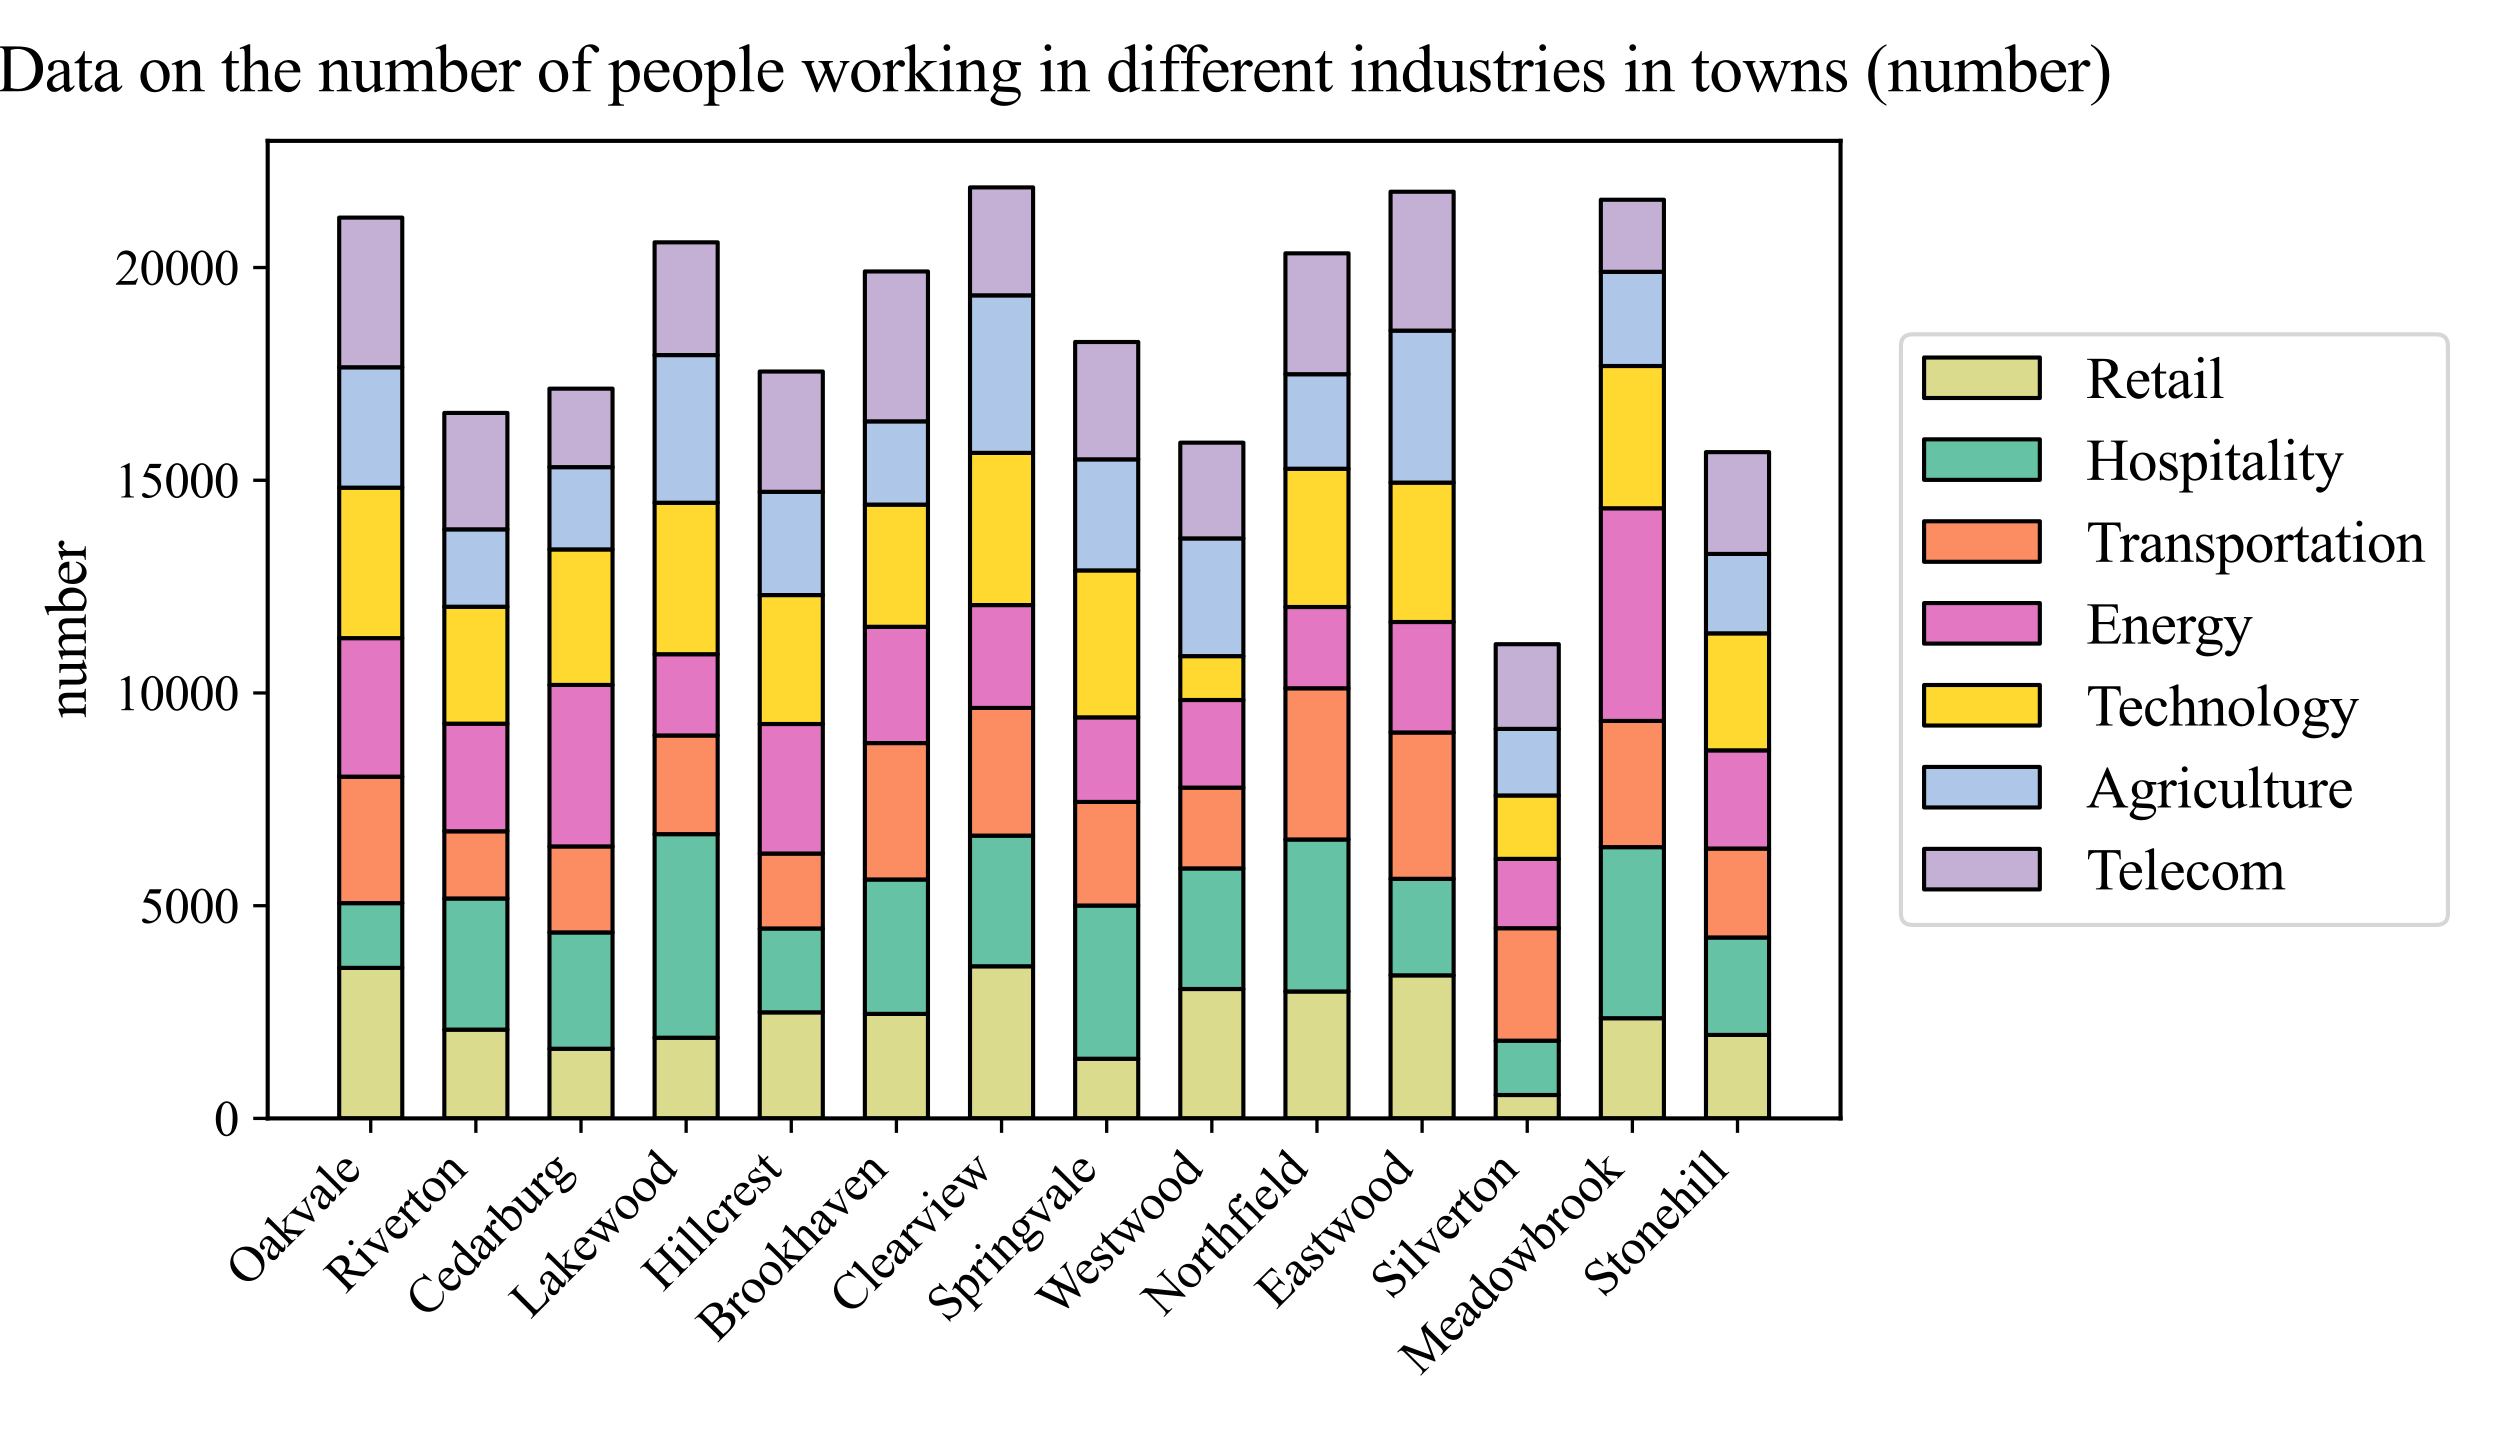 <?xml version="1.0" encoding="utf-8" standalone="no"?>
<!DOCTYPE svg PUBLIC "-//W3C//DTD SVG 1.1//EN"
  "http://www.w3.org/Graphics/SVG/1.1/DTD/svg11.dtd">
<svg xmlns:xlink="http://www.w3.org/1999/xlink" width="604.8pt" height="345.6pt" viewBox="0 0 604.8 345.6" xmlns="http://www.w3.org/2000/svg" version="1.1">
 <defs>
  <style type="text/css">*{stroke-linejoin: round; stroke-linecap: butt}</style>
 </defs>
 <g id="figure_1">
  <g id="patch_1">
   <path d="M 0 345.6 
L 604.8 345.6 
L 604.8 0 
L 0 0 
z
" style="fill: #ffffff"/>
  </g>
  <g id="axes_1">
   <g id="patch_2">
    <path d="M 64.76 270.567 
L 445.266 270.567 
L 445.266 34.08 
L 64.76 34.08 
z
" style="fill: #ffffff"/>
   </g>
   <g id="patch_3">
    <path d="M 82.056 270.567 
L 97.317 270.567 
L 97.317 234.153 
L 82.056 234.153 
z
" clip-path="url(#pd04d35cc5f)" style="fill: #dbdb8d; stroke: #000000; stroke-linejoin: miter"/>
   </g>
   <g id="patch_4">
    <path d="M 107.491 270.567 
L 122.751 270.567 
L 122.751 249.087 
L 107.491 249.087 
z
" clip-path="url(#pd04d35cc5f)" style="fill: #dbdb8d; stroke: #000000; stroke-linejoin: miter"/>
   </g>
   <g id="patch_5">
    <path d="M 132.925 270.567 
L 148.186 270.567 
L 148.186 253.708 
L 132.925 253.708 
z
" clip-path="url(#pd04d35cc5f)" style="fill: #dbdb8d; stroke: #000000; stroke-linejoin: miter"/>
   </g>
   <g id="patch_6">
    <path d="M 158.36 270.567 
L 173.621 270.567 
L 173.621 251.053 
L 158.36 251.053 
z
" clip-path="url(#pd04d35cc5f)" style="fill: #dbdb8d; stroke: #000000; stroke-linejoin: miter"/>
   </g>
   <g id="patch_7">
    <path d="M 183.795 270.567 
L 199.056 270.567 
L 199.056 244.898 
L 183.795 244.898 
z
" clip-path="url(#pd04d35cc5f)" style="fill: #dbdb8d; stroke: #000000; stroke-linejoin: miter"/>
   </g>
   <g id="patch_8">
    <path d="M 209.23 270.567 
L 224.491 270.567 
L 224.491 245.268 
L 209.23 245.268 
z
" clip-path="url(#pd04d35cc5f)" style="fill: #dbdb8d; stroke: #000000; stroke-linejoin: miter"/>
   </g>
   <g id="patch_9">
    <path d="M 234.665 270.567 
L 249.926 270.567 
L 249.926 233.762 
L 234.665 233.762 
z
" clip-path="url(#pd04d35cc5f)" style="fill: #dbdb8d; stroke: #000000; stroke-linejoin: miter"/>
   </g>
   <g id="patch_10">
    <path d="M 260.1 270.567 
L 275.361 270.567 
L 275.361 256.137 
L 260.1 256.137 
z
" clip-path="url(#pd04d35cc5f)" style="fill: #dbdb8d; stroke: #000000; stroke-linejoin: miter"/>
   </g>
   <g id="patch_11">
    <path d="M 285.535 270.567 
L 300.796 270.567 
L 300.796 239.258 
L 285.535 239.258 
z
" clip-path="url(#pd04d35cc5f)" style="fill: #dbdb8d; stroke: #000000; stroke-linejoin: miter"/>
   </g>
   <g id="patch_12">
    <path d="M 310.97 270.567 
L 326.23 270.567 
L 326.23 239.855 
L 310.97 239.855 
z
" clip-path="url(#pd04d35cc5f)" style="fill: #dbdb8d; stroke: #000000; stroke-linejoin: miter"/>
   </g>
   <g id="patch_13">
    <path d="M 336.404 270.567 
L 351.665 270.567 
L 351.665 235.954 
L 336.404 235.954 
z
" clip-path="url(#pd04d35cc5f)" style="fill: #dbdb8d; stroke: #000000; stroke-linejoin: miter"/>
   </g>
   <g id="patch_14">
    <path d="M 361.839 270.567 
L 377.1 270.567 
L 377.1 264.906 
L 361.839 264.906 
z
" clip-path="url(#pd04d35cc5f)" style="fill: #dbdb8d; stroke: #000000; stroke-linejoin: miter"/>
   </g>
   <g id="patch_15">
    <path d="M 387.274 270.567 
L 402.535 270.567 
L 402.535 246.329 
L 387.274 246.329 
z
" clip-path="url(#pd04d35cc5f)" style="fill: #dbdb8d; stroke: #000000; stroke-linejoin: miter"/>
   </g>
   <g id="patch_16">
    <path d="M 412.709 270.567 
L 427.97 270.567 
L 427.97 250.373 
L 412.709 250.373 
z
" clip-path="url(#pd04d35cc5f)" style="fill: #dbdb8d; stroke: #000000; stroke-linejoin: miter"/>
   </g>
   <g id="patch_17">
    <path d="M 82.056 234.153 
L 97.317 234.153 
L 97.317 218.478 
L 82.056 218.478 
z
" clip-path="url(#pd04d35cc5f)" style="fill: #66c2a5; stroke: #000000; stroke-linejoin: miter"/>
   </g>
   <g id="patch_18">
    <path d="M 107.491 249.087 
L 122.751 249.087 
L 122.751 217.356 
L 107.491 217.356 
z
" clip-path="url(#pd04d35cc5f)" style="fill: #66c2a5; stroke: #000000; stroke-linejoin: miter"/>
   </g>
   <g id="patch_19">
    <path d="M 132.925 253.708 
L 148.186 253.708 
L 148.186 225.569 
L 132.925 225.569 
z
" clip-path="url(#pd04d35cc5f)" style="fill: #66c2a5; stroke: #000000; stroke-linejoin: miter"/>
   </g>
   <g id="patch_20">
    <path d="M 158.36 251.053 
L 173.621 251.053 
L 173.621 201.794 
L 158.36 201.794 
z
" clip-path="url(#pd04d35cc5f)" style="fill: #66c2a5; stroke: #000000; stroke-linejoin: miter"/>
   </g>
   <g id="patch_21">
    <path d="M 183.795 244.898 
L 199.056 244.898 
L 199.056 224.622 
L 183.795 224.622 
z
" clip-path="url(#pd04d35cc5f)" style="fill: #66c2a5; stroke: #000000; stroke-linejoin: miter"/>
   </g>
   <g id="patch_22">
    <path d="M 209.23 245.268 
L 224.491 245.268 
L 224.491 212.755 
L 209.23 212.755 
z
" clip-path="url(#pd04d35cc5f)" style="fill: #66c2a5; stroke: #000000; stroke-linejoin: miter"/>
   </g>
   <g id="patch_23">
    <path d="M 234.665 233.762 
L 249.926 233.762 
L 249.926 202.144 
L 234.665 202.144 
z
" clip-path="url(#pd04d35cc5f)" style="fill: #66c2a5; stroke: #000000; stroke-linejoin: miter"/>
   </g>
   <g id="patch_24">
    <path d="M 260.1 256.137 
L 275.361 256.137 
L 275.361 219.064 
L 260.1 219.064 
z
" clip-path="url(#pd04d35cc5f)" style="fill: #66c2a5; stroke: #000000; stroke-linejoin: miter"/>
   </g>
   <g id="patch_25">
    <path d="M 285.535 239.258 
L 300.796 239.258 
L 300.796 210.079 
L 285.535 210.079 
z
" clip-path="url(#pd04d35cc5f)" style="fill: #66c2a5; stroke: #000000; stroke-linejoin: miter"/>
   </g>
   <g id="patch_26">
    <path d="M 310.97 239.855 
L 326.23 239.855 
L 326.23 203.091 
L 310.97 203.091 
z
" clip-path="url(#pd04d35cc5f)" style="fill: #66c2a5; stroke: #000000; stroke-linejoin: miter"/>
   </g>
   <g id="patch_27">
    <path d="M 336.404 235.954 
L 351.665 235.954 
L 351.665 212.601 
L 336.404 212.601 
z
" clip-path="url(#pd04d35cc5f)" style="fill: #66c2a5; stroke: #000000; stroke-linejoin: miter"/>
   </g>
   <g id="patch_28">
    <path d="M 361.839 264.906 
L 377.1 264.906 
L 377.1 251.763 
L 361.839 251.763 
z
" clip-path="url(#pd04d35cc5f)" style="fill: #66c2a5; stroke: #000000; stroke-linejoin: miter"/>
   </g>
   <g id="patch_29">
    <path d="M 387.274 246.329 
L 402.535 246.329 
L 402.535 204.933 
L 387.274 204.933 
z
" clip-path="url(#pd04d35cc5f)" style="fill: #66c2a5; stroke: #000000; stroke-linejoin: miter"/>
   </g>
   <g id="patch_30">
    <path d="M 412.709 250.373 
L 427.97 250.373 
L 427.97 226.784 
L 412.709 226.784 
z
" clip-path="url(#pd04d35cc5f)" style="fill: #66c2a5; stroke: #000000; stroke-linejoin: miter"/>
   </g>
   <g id="patch_31">
    <path d="M 82.056 218.478 
L 97.317 218.478 
L 97.317 187.889 
L 82.056 187.889 
z
" clip-path="url(#pd04d35cc5f)" style="fill: #fc8d62; stroke: #000000; stroke-linejoin: miter"/>
   </g>
   <g id="patch_32">
    <path d="M 107.491 217.356 
L 122.751 217.356 
L 122.751 201.094 
L 107.491 201.094 
z
" clip-path="url(#pd04d35cc5f)" style="fill: #fc8d62; stroke: #000000; stroke-linejoin: miter"/>
   </g>
   <g id="patch_33">
    <path d="M 132.925 225.569 
L 148.186 225.569 
L 148.186 204.758 
L 132.925 204.758 
z
" clip-path="url(#pd04d35cc5f)" style="fill: #fc8d62; stroke: #000000; stroke-linejoin: miter"/>
   </g>
   <g id="patch_34">
    <path d="M 158.36 201.794 
L 173.621 201.794 
L 173.621 177.916 
L 158.36 177.916 
z
" clip-path="url(#pd04d35cc5f)" style="fill: #fc8d62; stroke: #000000; stroke-linejoin: miter"/>
   </g>
   <g id="patch_35">
    <path d="M 183.795 224.622 
L 199.056 224.622 
L 199.056 206.487 
L 183.795 206.487 
z
" clip-path="url(#pd04d35cc5f)" style="fill: #fc8d62; stroke: #000000; stroke-linejoin: miter"/>
   </g>
   <g id="patch_36">
    <path d="M 209.23 212.755 
L 224.491 212.755 
L 224.491 179.758 
L 209.23 179.758 
z
" clip-path="url(#pd04d35cc5f)" style="fill: #fc8d62; stroke: #000000; stroke-linejoin: miter"/>
   </g>
   <g id="patch_37">
    <path d="M 234.665 202.144 
L 249.926 202.144 
L 249.926 171.257 
L 234.665 171.257 
z
" clip-path="url(#pd04d35cc5f)" style="fill: #fc8d62; stroke: #000000; stroke-linejoin: miter"/>
   </g>
   <g id="patch_38">
    <path d="M 260.1 219.064 
L 275.361 219.064 
L 275.361 194.003 
L 260.1 194.003 
z
" clip-path="url(#pd04d35cc5f)" style="fill: #fc8d62; stroke: #000000; stroke-linejoin: miter"/>
   </g>
   <g id="patch_39">
    <path d="M 285.535 210.079 
L 300.796 210.079 
L 300.796 190.544 
L 285.535 190.544 
z
" clip-path="url(#pd04d35cc5f)" style="fill: #fc8d62; stroke: #000000; stroke-linejoin: miter"/>
   </g>
   <g id="patch_40">
    <path d="M 310.97 203.091 
L 326.23 203.091 
L 326.23 166.512 
L 310.97 166.512 
z
" clip-path="url(#pd04d35cc5f)" style="fill: #fc8d62; stroke: #000000; stroke-linejoin: miter"/>
   </g>
   <g id="patch_41">
    <path d="M 336.404 212.601 
L 351.665 212.601 
L 351.665 177.195 
L 336.404 177.195 
z
" clip-path="url(#pd04d35cc5f)" style="fill: #fc8d62; stroke: #000000; stroke-linejoin: miter"/>
   </g>
   <g id="patch_42">
    <path d="M 361.839 251.763 
L 377.1 251.763 
L 377.1 224.55 
L 361.839 224.55 
z
" clip-path="url(#pd04d35cc5f)" style="fill: #fc8d62; stroke: #000000; stroke-linejoin: miter"/>
   </g>
   <g id="patch_43">
    <path d="M 387.274 204.933 
L 402.535 204.933 
L 402.535 174.416 
L 387.274 174.416 
z
" clip-path="url(#pd04d35cc5f)" style="fill: #fc8d62; stroke: #000000; stroke-linejoin: miter"/>
   </g>
   <g id="patch_44">
    <path d="M 412.709 226.784 
L 427.97 226.784 
L 427.97 205.273 
L 412.709 205.273 
z
" clip-path="url(#pd04d35cc5f)" style="fill: #fc8d62; stroke: #000000; stroke-linejoin: miter"/>
   </g>
   <g id="patch_45">
    <path d="M 82.056 187.889 
L 97.317 187.889 
L 97.317 154.377 
L 82.056 154.377 
z
" clip-path="url(#pd04d35cc5f)" style="fill: #e377c2; stroke: #000000; stroke-linejoin: miter"/>
   </g>
   <g id="patch_46">
    <path d="M 107.491 201.094 
L 122.751 201.094 
L 122.751 175.065 
L 107.491 175.065 
z
" clip-path="url(#pd04d35cc5f)" style="fill: #e377c2; stroke: #000000; stroke-linejoin: miter"/>
   </g>
   <g id="patch_47">
    <path d="M 132.925 204.758 
L 148.186 204.758 
L 148.186 165.699 
L 132.925 165.699 
z
" clip-path="url(#pd04d35cc5f)" style="fill: #e377c2; stroke: #000000; stroke-linejoin: miter"/>
   </g>
   <g id="patch_48">
    <path d="M 158.36 177.916 
L 173.621 177.916 
L 173.621 158.258 
L 158.36 158.258 
z
" clip-path="url(#pd04d35cc5f)" style="fill: #e377c2; stroke: #000000; stroke-linejoin: miter"/>
   </g>
   <g id="patch_49">
    <path d="M 183.795 206.487 
L 199.056 206.487 
L 199.056 175.158 
L 183.795 175.158 
z
" clip-path="url(#pd04d35cc5f)" style="fill: #e377c2; stroke: #000000; stroke-linejoin: miter"/>
   </g>
   <g id="patch_50">
    <path d="M 209.23 179.758 
L 224.491 179.758 
L 224.491 151.629 
L 209.23 151.629 
z
" clip-path="url(#pd04d35cc5f)" style="fill: #e377c2; stroke: #000000; stroke-linejoin: miter"/>
   </g>
   <g id="patch_51">
    <path d="M 234.665 171.257 
L 249.926 171.257 
L 249.926 146.37 
L 234.665 146.37 
z
" clip-path="url(#pd04d35cc5f)" style="fill: #e377c2; stroke: #000000; stroke-linejoin: miter"/>
   </g>
   <g id="patch_52">
    <path d="M 260.1 194.003 
L 275.361 194.003 
L 275.361 173.542 
L 260.1 173.542 
z
" clip-path="url(#pd04d35cc5f)" style="fill: #e377c2; stroke: #000000; stroke-linejoin: miter"/>
   </g>
   <g id="patch_53">
    <path d="M 285.535 190.544 
L 300.796 190.544 
L 300.796 169.342 
L 285.535 169.342 
z
" clip-path="url(#pd04d35cc5f)" style="fill: #e377c2; stroke: #000000; stroke-linejoin: miter"/>
   </g>
   <g id="patch_54">
    <path d="M 310.97 166.512 
L 326.23 166.512 
L 326.23 146.844 
L 310.97 146.844 
z
" clip-path="url(#pd04d35cc5f)" style="fill: #e377c2; stroke: #000000; stroke-linejoin: miter"/>
   </g>
   <g id="patch_55">
    <path d="M 336.404 177.195 
L 351.665 177.195 
L 351.665 150.477 
L 336.404 150.477 
z
" clip-path="url(#pd04d35cc5f)" style="fill: #e377c2; stroke: #000000; stroke-linejoin: miter"/>
   </g>
   <g id="patch_56">
    <path d="M 361.839 224.55 
L 377.1 224.55 
L 377.1 207.784 
L 361.839 207.784 
z
" clip-path="url(#pd04d35cc5f)" style="fill: #e377c2; stroke: #000000; stroke-linejoin: miter"/>
   </g>
   <g id="patch_57">
    <path d="M 387.274 174.416 
L 402.535 174.416 
L 402.535 122.955 
L 387.274 122.955 
z
" clip-path="url(#pd04d35cc5f)" style="fill: #e377c2; stroke: #000000; stroke-linejoin: miter"/>
   </g>
   <g id="patch_58">
    <path d="M 412.709 205.273 
L 427.97 205.273 
L 427.97 181.518 
L 412.709 181.518 
z
" clip-path="url(#pd04d35cc5f)" style="fill: #e377c2; stroke: #000000; stroke-linejoin: miter"/>
   </g>
   <g id="patch_59">
    <path d="M 82.056 154.377 
L 97.317 154.377 
L 97.317 117.984 
L 82.056 117.984 
z
" clip-path="url(#pd04d35cc5f)" style="fill: #ffd92f; stroke: #000000; stroke-linejoin: miter"/>
   </g>
   <g id="patch_60">
    <path d="M 107.491 175.065 
L 122.751 175.065 
L 122.751 146.782 
L 107.491 146.782 
z
" clip-path="url(#pd04d35cc5f)" style="fill: #ffd92f; stroke: #000000; stroke-linejoin: miter"/>
   </g>
   <g id="patch_61">
    <path d="M 132.925 165.699 
L 148.186 165.699 
L 148.186 132.908 
L 132.925 132.908 
z
" clip-path="url(#pd04d35cc5f)" style="fill: #ffd92f; stroke: #000000; stroke-linejoin: miter"/>
   </g>
   <g id="patch_62">
    <path d="M 158.36 158.258 
L 173.621 158.258 
L 173.621 121.617 
L 158.36 121.617 
z
" clip-path="url(#pd04d35cc5f)" style="fill: #ffd92f; stroke: #000000; stroke-linejoin: miter"/>
   </g>
   <g id="patch_63">
    <path d="M 183.795 175.158 
L 199.056 175.158 
L 199.056 143.962 
L 183.795 143.962 
z
" clip-path="url(#pd04d35cc5f)" style="fill: #ffd92f; stroke: #000000; stroke-linejoin: miter"/>
   </g>
   <g id="patch_64">
    <path d="M 209.23 151.629 
L 224.491 151.629 
L 224.491 122.08 
L 209.23 122.08 
z
" clip-path="url(#pd04d35cc5f)" style="fill: #ffd92f; stroke: #000000; stroke-linejoin: miter"/>
   </g>
   <g id="patch_65">
    <path d="M 234.665 146.37 
L 249.926 146.37 
L 249.926 109.565 
L 234.665 109.565 
z
" clip-path="url(#pd04d35cc5f)" style="fill: #ffd92f; stroke: #000000; stroke-linejoin: miter"/>
   </g>
   <g id="patch_66">
    <path d="M 260.1 173.542 
L 275.361 173.542 
L 275.361 137.992 
L 260.1 137.992 
z
" clip-path="url(#pd04d35cc5f)" style="fill: #ffd92f; stroke: #000000; stroke-linejoin: miter"/>
   </g>
   <g id="patch_67">
    <path d="M 285.535 169.342 
L 300.796 169.342 
L 300.796 158.731 
L 285.535 158.731 
z
" clip-path="url(#pd04d35cc5f)" style="fill: #ffd92f; stroke: #000000; stroke-linejoin: miter"/>
   </g>
   <g id="patch_68">
    <path d="M 310.97 146.844 
L 326.23 146.844 
L 326.23 113.394 
L 310.97 113.394 
z
" clip-path="url(#pd04d35cc5f)" style="fill: #ffd92f; stroke: #000000; stroke-linejoin: miter"/>
   </g>
   <g id="patch_69">
    <path d="M 336.404 150.477 
L 351.665 150.477 
L 351.665 116.759 
L 336.404 116.759 
z
" clip-path="url(#pd04d35cc5f)" style="fill: #ffd92f; stroke: #000000; stroke-linejoin: miter"/>
   </g>
   <g id="patch_70">
    <path d="M 361.839 207.784 
L 377.1 207.784 
L 377.1 192.438 
L 361.839 192.438 
z
" clip-path="url(#pd04d35cc5f)" style="fill: #ffd92f; stroke: #000000; stroke-linejoin: miter"/>
   </g>
   <g id="patch_71">
    <path d="M 387.274 122.955 
L 402.535 122.955 
L 402.535 88.548 
L 387.274 88.548 
z
" clip-path="url(#pd04d35cc5f)" style="fill: #ffd92f; stroke: #000000; stroke-linejoin: miter"/>
   </g>
   <g id="patch_72">
    <path d="M 412.709 181.518 
L 427.97 181.518 
L 427.97 153.214 
L 412.709 153.214 
z
" clip-path="url(#pd04d35cc5f)" style="fill: #ffd92f; stroke: #000000; stroke-linejoin: miter"/>
   </g>
   <g id="patch_73">
    <path d="M 82.056 117.984 
L 97.317 117.984 
L 97.317 88.847 
L 82.056 88.847 
z
" clip-path="url(#pd04d35cc5f)" style="fill: #aec7e8; stroke: #000000; stroke-linejoin: miter"/>
   </g>
   <g id="patch_74">
    <path d="M 107.491 146.782 
L 122.751 146.782 
L 122.751 128.05 
L 107.491 128.05 
z
" clip-path="url(#pd04d35cc5f)" style="fill: #aec7e8; stroke: #000000; stroke-linejoin: miter"/>
   </g>
   <g id="patch_75">
    <path d="M 132.925 132.908 
L 148.186 132.908 
L 148.186 113.013 
L 132.925 113.013 
z
" clip-path="url(#pd04d35cc5f)" style="fill: #aec7e8; stroke: #000000; stroke-linejoin: miter"/>
   </g>
   <g id="patch_76">
    <path d="M 158.36 121.617 
L 173.621 121.617 
L 173.621 85.893 
L 158.36 85.893 
z
" clip-path="url(#pd04d35cc5f)" style="fill: #aec7e8; stroke: #000000; stroke-linejoin: miter"/>
   </g>
   <g id="patch_77">
    <path d="M 183.795 143.962 
L 199.056 143.962 
L 199.056 118.972 
L 183.795 118.972 
z
" clip-path="url(#pd04d35cc5f)" style="fill: #aec7e8; stroke: #000000; stroke-linejoin: miter"/>
   </g>
   <g id="patch_78">
    <path d="M 209.23 122.08 
L 224.491 122.08 
L 224.491 101.928 
L 209.23 101.928 
z
" clip-path="url(#pd04d35cc5f)" style="fill: #aec7e8; stroke: #000000; stroke-linejoin: miter"/>
   </g>
   <g id="patch_79">
    <path d="M 234.665 109.565 
L 249.926 109.565 
L 249.926 71.453 
L 234.665 71.453 
z
" clip-path="url(#pd04d35cc5f)" style="fill: #aec7e8; stroke: #000000; stroke-linejoin: miter"/>
   </g>
   <g id="patch_80">
    <path d="M 260.1 137.992 
L 275.361 137.992 
L 275.361 111.129 
L 260.1 111.129 
z
" clip-path="url(#pd04d35cc5f)" style="fill: #aec7e8; stroke: #000000; stroke-linejoin: miter"/>
   </g>
   <g id="patch_81">
    <path d="M 285.535 158.731 
L 300.796 158.731 
L 300.796 130.242 
L 285.535 130.242 
z
" clip-path="url(#pd04d35cc5f)" style="fill: #aec7e8; stroke: #000000; stroke-linejoin: miter"/>
   </g>
   <g id="patch_82">
    <path d="M 310.97 113.394 
L 326.23 113.394 
L 326.23 90.524 
L 310.97 90.524 
z
" clip-path="url(#pd04d35cc5f)" style="fill: #aec7e8; stroke: #000000; stroke-linejoin: miter"/>
   </g>
   <g id="patch_83">
    <path d="M 336.404 116.759 
L 351.665 116.759 
L 351.665 79.975 
L 336.404 79.975 
z
" clip-path="url(#pd04d35cc5f)" style="fill: #aec7e8; stroke: #000000; stroke-linejoin: miter"/>
   </g>
   <g id="patch_84">
    <path d="M 361.839 192.438 
L 377.1 192.438 
L 377.1 176.321 
L 361.839 176.321 
z
" clip-path="url(#pd04d35cc5f)" style="fill: #aec7e8; stroke: #000000; stroke-linejoin: miter"/>
   </g>
   <g id="patch_85">
    <path d="M 387.274 88.548 
L 402.535 88.548 
L 402.535 65.751 
L 387.274 65.751 
z
" clip-path="url(#pd04d35cc5f)" style="fill: #aec7e8; stroke: #000000; stroke-linejoin: miter"/>
   </g>
   <g id="patch_86">
    <path d="M 412.709 153.214 
L 427.97 153.214 
L 427.97 134.009 
L 412.709 134.009 
z
" clip-path="url(#pd04d35cc5f)" style="fill: #aec7e8; stroke: #000000; stroke-linejoin: miter"/>
   </g>
   <g id="patch_87">
    <path d="M 82.056 88.847 
L 97.317 88.847 
L 97.317 52.649 
L 82.056 52.649 
z
" clip-path="url(#pd04d35cc5f)" style="fill: #c5b0d5; stroke: #000000; stroke-linejoin: miter"/>
   </g>
   <g id="patch_88">
    <path d="M 107.491 128.05 
L 122.751 128.05 
L 122.751 99.901 
L 107.491 99.901 
z
" clip-path="url(#pd04d35cc5f)" style="fill: #c5b0d5; stroke: #000000; stroke-linejoin: miter"/>
   </g>
   <g id="patch_89">
    <path d="M 132.925 113.013 
L 148.186 113.013 
L 148.186 94.024 
L 132.925 94.024 
z
" clip-path="url(#pd04d35cc5f)" style="fill: #c5b0d5; stroke: #000000; stroke-linejoin: miter"/>
   </g>
   <g id="patch_90">
    <path d="M 158.36 85.893 
L 173.621 85.893 
L 173.621 58.629 
L 158.36 58.629 
z
" clip-path="url(#pd04d35cc5f)" style="fill: #c5b0d5; stroke: #000000; stroke-linejoin: miter"/>
   </g>
   <g id="patch_91">
    <path d="M 183.795 118.972 
L 199.056 118.972 
L 199.056 89.886 
L 183.795 89.886 
z
" clip-path="url(#pd04d35cc5f)" style="fill: #c5b0d5; stroke: #000000; stroke-linejoin: miter"/>
   </g>
   <g id="patch_92">
    <path d="M 209.23 101.928 
L 224.491 101.928 
L 224.491 65.668 
L 209.23 65.668 
z
" clip-path="url(#pd04d35cc5f)" style="fill: #c5b0d5; stroke: #000000; stroke-linejoin: miter"/>
   </g>
   <g id="patch_93">
    <path d="M 234.665 71.453 
L 249.926 71.453 
L 249.926 45.341 
L 234.665 45.341 
z
" clip-path="url(#pd04d35cc5f)" style="fill: #c5b0d5; stroke: #000000; stroke-linejoin: miter"/>
   </g>
   <g id="patch_94">
    <path d="M 260.1 111.129 
L 275.361 111.129 
L 275.361 82.733 
L 260.1 82.733 
z
" clip-path="url(#pd04d35cc5f)" style="fill: #c5b0d5; stroke: #000000; stroke-linejoin: miter"/>
   </g>
   <g id="patch_95">
    <path d="M 285.535 130.242 
L 300.796 130.242 
L 300.796 107.095 
L 285.535 107.095 
z
" clip-path="url(#pd04d35cc5f)" style="fill: #c5b0d5; stroke: #000000; stroke-linejoin: miter"/>
   </g>
   <g id="patch_96">
    <path d="M 310.97 90.524 
L 326.23 90.524 
L 326.23 61.284 
L 310.97 61.284 
z
" clip-path="url(#pd04d35cc5f)" style="fill: #c5b0d5; stroke: #000000; stroke-linejoin: miter"/>
   </g>
   <g id="patch_97">
    <path d="M 336.404 79.975 
L 351.665 79.975 
L 351.665 46.381 
L 336.404 46.381 
z
" clip-path="url(#pd04d35cc5f)" style="fill: #c5b0d5; stroke: #000000; stroke-linejoin: miter"/>
   </g>
   <g id="patch_98">
    <path d="M 361.839 176.321 
L 377.1 176.321 
L 377.1 155.839 
L 361.839 155.839 
z
" clip-path="url(#pd04d35cc5f)" style="fill: #c5b0d5; stroke: #000000; stroke-linejoin: miter"/>
   </g>
   <g id="patch_99">
    <path d="M 387.274 65.751 
L 402.535 65.751 
L 402.535 48.316 
L 387.274 48.316 
z
" clip-path="url(#pd04d35cc5f)" style="fill: #c5b0d5; stroke: #000000; stroke-linejoin: miter"/>
   </g>
   <g id="patch_100">
    <path d="M 412.709 134.009 
L 427.97 134.009 
L 427.97 109.38 
L 412.709 109.38 
z
" clip-path="url(#pd04d35cc5f)" style="fill: #c5b0d5; stroke: #000000; stroke-linejoin: miter"/>
   </g>
   <g id="matplotlib.axis_1">
    <g id="xtick_1">
     <g id="line2d_1">
      <defs>
       <path id="mc3524f73d8" d="M 0 0 
L 0 3.5 
" style="stroke: #000000; stroke-width: 0.8"/>
      </defs>
      <g>
       <use xlink:href="#mc3524f73d8" x="89.686" y="270.567" style="stroke: #000000; stroke-width: 0.8"/>
      </g>
     </g>
     <g id="text_1">
      <!-- Oakvale -->
      <g transform="translate(59.601 311.729) rotate(-45) scale(0.12 -0.12)">
       <defs>
        <path id="TimesNewRomanPSMT-4f" d="M 2341 4334 
Q 3166 4334 3770 3707 
Q 4375 3081 4375 2144 
Q 4375 1178 3765 540 
Q 3156 -97 2291 -97 
Q 1416 -97 820 525 
Q 225 1147 225 2134 
Q 225 3144 913 3781 
Q 1509 4334 2341 4334 
z
M 2281 4106 
Q 1713 4106 1369 3684 
Q 941 3159 941 2147 
Q 941 1109 1384 550 
Q 1725 125 2284 125 
Q 2881 125 3270 590 
Q 3659 1056 3659 2059 
Q 3659 3147 3231 3681 
Q 2888 4106 2281 4106 
z
" transform="scale(0.016)"/>
        <path id="TimesNewRomanPSMT-61" d="M 1822 413 
Q 1381 72 1269 19 
Q 1100 -59 909 -59 
Q 613 -59 420 144 
Q 228 347 228 678 
Q 228 888 322 1041 
Q 450 1253 767 1440 
Q 1084 1628 1822 1897 
L 1822 2009 
Q 1822 2438 1686 2597 
Q 1550 2756 1291 2756 
Q 1094 2756 978 2650 
Q 859 2544 859 2406 
L 866 2225 
Q 866 2081 792 2003 
Q 719 1925 600 1925 
Q 484 1925 411 2006 
Q 338 2088 338 2228 
Q 338 2497 613 2722 
Q 888 2947 1384 2947 
Q 1766 2947 2009 2819 
Q 2194 2722 2281 2516 
Q 2338 2381 2338 1966 
L 2338 994 
Q 2338 584 2353 492 
Q 2369 400 2405 369 
Q 2441 338 2488 338 
Q 2538 338 2575 359 
Q 2641 400 2828 588 
L 2828 413 
Q 2478 -56 2159 -56 
Q 2006 -56 1915 50 
Q 1825 156 1822 413 
z
M 1822 616 
L 1822 1706 
Q 1350 1519 1213 1441 
Q 966 1303 859 1153 
Q 753 1003 753 825 
Q 753 600 887 451 
Q 1022 303 1197 303 
Q 1434 303 1822 616 
z
" transform="scale(0.016)"/>
        <path id="TimesNewRomanPSMT-6b" d="M 1047 4444 
L 1047 1597 
L 1775 2259 
Q 2006 2472 2044 2528 
Q 2069 2566 2069 2603 
Q 2069 2666 2017 2711 
Q 1966 2756 1847 2763 
L 1847 2863 
L 3091 2863 
L 3091 2763 
Q 2834 2756 2664 2684 
Q 2494 2613 2291 2428 
L 1556 1750 
L 2291 822 
Q 2597 438 2703 334 
Q 2853 188 2966 144 
Q 3044 113 3238 113 
L 3238 0 
L 1847 0 
L 1847 113 
Q 1966 116 2008 148 
Q 2050 181 2050 241 
Q 2050 313 1925 472 
L 1047 1594 
L 1047 644 
Q 1047 366 1086 278 
Q 1125 191 1197 153 
Q 1269 116 1509 113 
L 1509 0 
L 53 0 
L 53 113 
Q 272 113 381 166 
Q 447 200 481 272 
Q 528 375 528 628 
L 528 3234 
Q 528 3731 506 3842 
Q 484 3953 434 3995 
Q 384 4038 303 4038 
Q 238 4038 106 3984 
L 53 4094 
L 903 4444 
L 1047 4444 
z
" transform="scale(0.016)"/>
        <path id="TimesNewRomanPSMT-76" d="M 53 2863 
L 1400 2863 
L 1400 2747 
L 1313 2747 
Q 1191 2747 1127 2687 
Q 1063 2628 1063 2528 
Q 1063 2419 1128 2269 
L 1794 688 
L 2463 2328 
Q 2534 2503 2534 2594 
Q 2534 2638 2509 2666 
Q 2475 2713 2422 2730 
Q 2369 2747 2206 2747 
L 2206 2863 
L 3141 2863 
L 3141 2747 
Q 2978 2734 2916 2681 
Q 2806 2588 2719 2369 
L 1703 -88 
L 1575 -88 
L 553 2328 
Q 484 2497 421 2570 
Q 359 2644 263 2694 
Q 209 2722 53 2747 
L 53 2863 
z
" transform="scale(0.016)"/>
        <path id="TimesNewRomanPSMT-6c" d="M 1184 4444 
L 1184 647 
Q 1184 378 1223 290 
Q 1263 203 1344 158 
Q 1425 113 1647 113 
L 1647 0 
L 244 0 
L 244 113 
Q 441 113 512 153 
Q 584 194 625 287 
Q 666 381 666 647 
L 666 3247 
Q 666 3731 644 3842 
Q 622 3953 573 3993 
Q 525 4034 450 4034 
Q 369 4034 244 3984 
L 191 4094 
L 1044 4444 
L 1184 4444 
z
" transform="scale(0.016)"/>
        <path id="TimesNewRomanPSMT-65" d="M 681 1784 
Q 678 1147 991 784 
Q 1303 422 1725 422 
Q 2006 422 2214 576 
Q 2422 731 2563 1106 
L 2659 1044 
Q 2594 616 2278 264 
Q 1963 -88 1488 -88 
Q 972 -88 605 314 
Q 238 716 238 1394 
Q 238 2128 614 2539 
Q 991 2950 1559 2950 
Q 2041 2950 2350 2633 
Q 2659 2316 2659 1784 
L 681 1784 
z
M 681 1966 
L 2006 1966 
Q 1991 2241 1941 2353 
Q 1863 2528 1708 2628 
Q 1553 2728 1384 2728 
Q 1125 2728 920 2526 
Q 716 2325 681 1966 
z
" transform="scale(0.016)"/>
       </defs>
       <use xlink:href="#TimesNewRomanPSMT-4f"/>
       <use xlink:href="#TimesNewRomanPSMT-61" x="72.217"/>
       <use xlink:href="#TimesNewRomanPSMT-6b" x="116.602"/>
       <use xlink:href="#TimesNewRomanPSMT-76" x="166.602"/>
       <use xlink:href="#TimesNewRomanPSMT-61" x="216.602"/>
       <use xlink:href="#TimesNewRomanPSMT-6c" x="260.986"/>
       <use xlink:href="#TimesNewRomanPSMT-65" x="288.77"/>
      </g>
     </g>
    </g>
    <g id="xtick_2">
     <g id="line2d_2">
      <g>
       <use xlink:href="#mc3524f73d8" x="115.121" y="270.567" style="stroke: #000000; stroke-width: 0.8"/>
      </g>
     </g>
     <g id="text_2">
      <!-- Riverton -->
      <g transform="translate(83.611 313.153) rotate(-45) scale(0.12 -0.12)">
       <defs>
        <path id="TimesNewRomanPSMT-52" d="M 4325 0 
L 3194 0 
L 1759 1981 
Q 1600 1975 1500 1975 
Q 1459 1975 1412 1976 
Q 1366 1978 1316 1981 
L 1316 750 
Q 1316 350 1403 253 
Q 1522 116 1759 116 
L 1925 116 
L 1925 0 
L 109 0 
L 109 116 
L 269 116 
Q 538 116 653 291 
Q 719 388 719 750 
L 719 3488 
Q 719 3888 631 3984 
Q 509 4122 269 4122 
L 109 4122 
L 109 4238 
L 1653 4238 
Q 2328 4238 2648 4139 
Q 2969 4041 3192 3777 
Q 3416 3513 3416 3147 
Q 3416 2756 3161 2468 
Q 2906 2181 2372 2063 
L 3247 847 
Q 3547 428 3762 290 
Q 3978 153 4325 116 
L 4325 0 
z
M 1316 2178 
Q 1375 2178 1419 2176 
Q 1463 2175 1491 2175 
Q 2097 2175 2405 2437 
Q 2713 2700 2713 3106 
Q 2713 3503 2464 3751 
Q 2216 4000 1806 4000 
Q 1625 4000 1316 3941 
L 1316 2178 
z
" transform="scale(0.016)"/>
        <path id="TimesNewRomanPSMT-69" d="M 928 4444 
Q 1059 4444 1151 4351 
Q 1244 4259 1244 4128 
Q 1244 3997 1151 3903 
Q 1059 3809 928 3809 
Q 797 3809 703 3903 
Q 609 3997 609 4128 
Q 609 4259 701 4351 
Q 794 4444 928 4444 
z
M 1188 2947 
L 1188 647 
Q 1188 378 1227 289 
Q 1266 200 1342 156 
Q 1419 113 1622 113 
L 1622 0 
L 231 0 
L 231 113 
Q 441 113 512 153 
Q 584 194 626 287 
Q 669 381 669 647 
L 669 1750 
Q 669 2216 641 2353 
Q 619 2453 572 2492 
Q 525 2531 444 2531 
Q 356 2531 231 2484 
L 188 2597 
L 1050 2947 
L 1188 2947 
z
" transform="scale(0.016)"/>
        <path id="TimesNewRomanPSMT-72" d="M 1038 2947 
L 1038 2303 
Q 1397 2947 1775 2947 
Q 1947 2947 2059 2842 
Q 2172 2738 2172 2600 
Q 2172 2478 2090 2393 
Q 2009 2309 1897 2309 
Q 1788 2309 1652 2417 
Q 1516 2525 1450 2525 
Q 1394 2525 1328 2463 
Q 1188 2334 1038 2041 
L 1038 669 
Q 1038 431 1097 309 
Q 1138 225 1241 169 
Q 1344 113 1538 113 
L 1538 0 
L 72 0 
L 72 113 
Q 291 113 397 181 
Q 475 231 506 341 
Q 522 394 522 644 
L 522 1753 
Q 522 2253 501 2348 
Q 481 2444 426 2487 
Q 372 2531 291 2531 
Q 194 2531 72 2484 
L 41 2597 
L 906 2947 
L 1038 2947 
z
" transform="scale(0.016)"/>
        <path id="TimesNewRomanPSMT-74" d="M 1031 3803 
L 1031 2863 
L 1700 2863 
L 1700 2644 
L 1031 2644 
L 1031 788 
Q 1031 509 1111 412 
Q 1191 316 1316 316 
Q 1419 316 1516 380 
Q 1613 444 1666 569 
L 1788 569 
Q 1678 263 1478 108 
Q 1278 -47 1066 -47 
Q 922 -47 784 33 
Q 647 113 581 261 
Q 516 409 516 719 
L 516 2644 
L 63 2644 
L 63 2747 
Q 234 2816 414 2980 
Q 594 3144 734 3369 
Q 806 3488 934 3803 
L 1031 3803 
z
" transform="scale(0.016)"/>
        <path id="TimesNewRomanPSMT-6f" d="M 1600 2947 
Q 2250 2947 2644 2453 
Q 2978 2031 2978 1484 
Q 2978 1100 2793 706 
Q 2609 313 2286 112 
Q 1963 -88 1566 -88 
Q 919 -88 538 428 
Q 216 863 216 1403 
Q 216 1797 411 2186 
Q 606 2575 925 2761 
Q 1244 2947 1600 2947 
z
M 1503 2744 
Q 1338 2744 1170 2645 
Q 1003 2547 900 2300 
Q 797 2053 797 1666 
Q 797 1041 1045 587 
Q 1294 134 1700 134 
Q 2003 134 2200 384 
Q 2397 634 2397 1244 
Q 2397 2006 2069 2444 
Q 1847 2744 1503 2744 
z
" transform="scale(0.016)"/>
        <path id="TimesNewRomanPSMT-6e" d="M 1034 2341 
Q 1538 2947 1994 2947 
Q 2228 2947 2397 2830 
Q 2566 2713 2666 2444 
Q 2734 2256 2734 1869 
L 2734 647 
Q 2734 375 2778 278 
Q 2813 200 2889 156 
Q 2966 113 3172 113 
L 3172 0 
L 1756 0 
L 1756 113 
L 1816 113 
Q 2016 113 2095 173 
Q 2175 234 2206 353 
Q 2219 400 2219 647 
L 2219 1819 
Q 2219 2209 2117 2386 
Q 2016 2563 1775 2563 
Q 1403 2563 1034 2156 
L 1034 647 
Q 1034 356 1069 288 
Q 1113 197 1189 155 
Q 1266 113 1500 113 
L 1500 0 
L 84 0 
L 84 113 
L 147 113 
Q 366 113 442 223 
Q 519 334 519 647 
L 519 1709 
Q 519 2225 495 2337 
Q 472 2450 423 2490 
Q 375 2531 294 2531 
Q 206 2531 84 2484 
L 38 2597 
L 900 2947 
L 1034 2947 
L 1034 2341 
z
" transform="scale(0.016)"/>
       </defs>
       <use xlink:href="#TimesNewRomanPSMT-52"/>
       <use xlink:href="#TimesNewRomanPSMT-69" x="66.699"/>
       <use xlink:href="#TimesNewRomanPSMT-76" x="94.482"/>
       <use xlink:href="#TimesNewRomanPSMT-65" x="144.482"/>
       <use xlink:href="#TimesNewRomanPSMT-72" x="188.867"/>
       <use xlink:href="#TimesNewRomanPSMT-74" x="222.168"/>
       <use xlink:href="#TimesNewRomanPSMT-6f" x="249.951"/>
       <use xlink:href="#TimesNewRomanPSMT-6e" x="299.951"/>
      </g>
     </g>
    </g>
    <g id="xtick_3">
     <g id="line2d_3">
      <g>
       <use xlink:href="#mc3524f73d8" x="140.556" y="270.567" style="stroke: #000000; stroke-width: 0.8"/>
      </g>
     </g>
     <g id="text_3">
      <!-- Cedarburg -->
      <g transform="translate(103.059 319.125) rotate(-45) scale(0.12 -0.12)">
       <defs>
        <path id="TimesNewRomanPSMT-43" d="M 3853 4334 
L 3950 2894 
L 3853 2894 
Q 3659 3541 3300 3825 
Q 2941 4109 2438 4109 
Q 2016 4109 1675 3895 
Q 1334 3681 1139 3212 
Q 944 2744 944 2047 
Q 944 1472 1128 1050 
Q 1313 628 1683 403 
Q 2053 178 2528 178 
Q 2941 178 3256 354 
Q 3572 531 3950 1056 
L 4047 994 
Q 3728 428 3303 165 
Q 2878 -97 2294 -97 
Q 1241 -97 663 684 
Q 231 1266 231 2053 
Q 231 2688 515 3219 
Q 800 3750 1298 4042 
Q 1797 4334 2388 4334 
Q 2847 4334 3294 4109 
Q 3425 4041 3481 4041 
Q 3566 4041 3628 4100 
Q 3709 4184 3744 4334 
L 3853 4334 
z
" transform="scale(0.016)"/>
        <path id="TimesNewRomanPSMT-64" d="M 2222 322 
Q 2013 103 1813 7 
Q 1613 -88 1381 -88 
Q 913 -88 563 304 
Q 213 697 213 1313 
Q 213 1928 600 2439 
Q 988 2950 1597 2950 
Q 1975 2950 2222 2709 
L 2222 3238 
Q 2222 3728 2198 3840 
Q 2175 3953 2125 3993 
Q 2075 4034 2000 4034 
Q 1919 4034 1784 3984 
L 1744 4094 
L 2597 4444 
L 2738 4444 
L 2738 1134 
Q 2738 631 2761 520 
Q 2784 409 2836 365 
Q 2888 322 2956 322 
Q 3041 322 3181 375 
L 3216 266 
L 2366 -88 
L 2222 -88 
L 2222 322 
z
M 2222 541 
L 2222 2016 
Q 2203 2228 2109 2403 
Q 2016 2578 1861 2667 
Q 1706 2756 1559 2756 
Q 1284 2756 1069 2509 
Q 784 2184 784 1559 
Q 784 928 1059 592 
Q 1334 256 1672 256 
Q 1956 256 2222 541 
z
" transform="scale(0.016)"/>
        <path id="TimesNewRomanPSMT-62" d="M 984 2369 
Q 1400 2947 1881 2947 
Q 2322 2947 2650 2570 
Q 2978 2194 2978 1541 
Q 2978 778 2472 313 
Q 2038 -88 1503 -88 
Q 1253 -88 995 3 
Q 738 94 469 275 
L 469 3241 
Q 469 3728 445 3840 
Q 422 3953 372 3993 
Q 322 4034 247 4034 
Q 159 4034 28 3984 
L -16 4094 
L 844 4444 
L 984 4444 
L 984 2369 
z
M 984 2169 
L 984 456 
Q 1144 300 1314 220 
Q 1484 141 1663 141 
Q 1947 141 2192 453 
Q 2438 766 2438 1363 
Q 2438 1913 2192 2208 
Q 1947 2503 1634 2503 
Q 1469 2503 1303 2419 
Q 1178 2356 984 2169 
z
" transform="scale(0.016)"/>
        <path id="TimesNewRomanPSMT-75" d="M 2709 2863 
L 2709 1128 
Q 2709 631 2732 520 
Q 2756 409 2807 365 
Q 2859 322 2928 322 
Q 3025 322 3147 375 
L 3191 266 
L 2334 -88 
L 2194 -88 
L 2194 519 
Q 1825 119 1631 15 
Q 1438 -88 1222 -88 
Q 981 -88 804 51 
Q 628 191 559 409 
Q 491 628 491 1028 
L 491 2306 
Q 491 2509 447 2587 
Q 403 2666 317 2708 
Q 231 2750 6 2747 
L 6 2863 
L 1009 2863 
L 1009 947 
Q 1009 547 1148 422 
Q 1288 297 1484 297 
Q 1619 297 1789 381 
Q 1959 466 2194 703 
L 2194 2325 
Q 2194 2569 2105 2655 
Q 2016 2741 1734 2747 
L 1734 2863 
L 2709 2863 
z
" transform="scale(0.016)"/>
        <path id="TimesNewRomanPSMT-67" d="M 966 1044 
Q 703 1172 562 1401 
Q 422 1631 422 1909 
Q 422 2334 742 2640 
Q 1063 2947 1563 2947 
Q 1972 2947 2272 2747 
L 2878 2747 
Q 3013 2747 3034 2739 
Q 3056 2731 3066 2713 
Q 3084 2684 3084 2613 
Q 3084 2531 3069 2500 
Q 3059 2484 3036 2475 
Q 3013 2466 2878 2466 
L 2506 2466 
Q 2681 2241 2681 1891 
Q 2681 1491 2375 1206 
Q 2069 922 1553 922 
Q 1341 922 1119 984 
Q 981 866 932 777 
Q 884 688 884 625 
Q 884 572 936 522 
Q 988 472 1138 450 
Q 1225 438 1575 428 
Q 2219 413 2409 384 
Q 2700 344 2873 169 
Q 3047 -6 3047 -263 
Q 3047 -616 2716 -925 
Q 2228 -1381 1444 -1381 
Q 841 -1381 425 -1109 
Q 191 -953 191 -784 
Q 191 -709 225 -634 
Q 278 -519 444 -313 
Q 466 -284 763 25 
Q 600 122 533 198 
Q 466 275 466 372 
Q 466 481 555 628 
Q 644 775 966 1044 
z
M 1509 2797 
Q 1278 2797 1122 2612 
Q 966 2428 966 2047 
Q 966 1553 1178 1281 
Q 1341 1075 1591 1075 
Q 1828 1075 1981 1253 
Q 2134 1431 2134 1813 
Q 2134 2309 1919 2591 
Q 1759 2797 1509 2797 
z
M 934 0 
Q 788 -159 713 -296 
Q 638 -434 638 -550 
Q 638 -700 819 -813 
Q 1131 -1006 1722 -1006 
Q 2284 -1006 2551 -807 
Q 2819 -609 2819 -384 
Q 2819 -222 2659 -153 
Q 2497 -84 2016 -72 
Q 1313 -53 934 0 
z
" transform="scale(0.016)"/>
       </defs>
       <use xlink:href="#TimesNewRomanPSMT-43"/>
       <use xlink:href="#TimesNewRomanPSMT-65" x="66.699"/>
       <use xlink:href="#TimesNewRomanPSMT-64" x="111.084"/>
       <use xlink:href="#TimesNewRomanPSMT-61" x="161.084"/>
       <use xlink:href="#TimesNewRomanPSMT-72" x="205.469"/>
       <use xlink:href="#TimesNewRomanPSMT-62" x="238.77"/>
       <use xlink:href="#TimesNewRomanPSMT-75" x="288.77"/>
       <use xlink:href="#TimesNewRomanPSMT-72" x="338.77"/>
       <use xlink:href="#TimesNewRomanPSMT-67" x="370.32"/>
      </g>
     </g>
    </g>
    <g id="xtick_4">
     <g id="line2d_4">
      <g>
       <use xlink:href="#mc3524f73d8" x="165.991" y="270.567" style="stroke: #000000; stroke-width: 0.8"/>
      </g>
     </g>
     <g id="text_4">
      <!-- Lakewood -->
      <g transform="translate(128.361 319.273) rotate(-45) scale(0.12 -0.12)">
       <defs>
        <path id="TimesNewRomanPSMT-4c" d="M 3669 1172 
L 3772 1150 
L 3409 0 
L 128 0 
L 128 116 
L 288 116 
Q 556 116 672 291 
Q 738 391 738 753 
L 738 3488 
Q 738 3884 650 3984 
Q 528 4122 288 4122 
L 128 4122 
L 128 4238 
L 2047 4238 
L 2047 4122 
Q 1709 4125 1573 4059 
Q 1438 3994 1388 3894 
Q 1338 3794 1338 3416 
L 1338 753 
Q 1338 494 1388 397 
Q 1425 331 1503 300 
Q 1581 269 1991 269 
L 2300 269 
Q 2788 269 2984 341 
Q 3181 413 3343 595 
Q 3506 778 3669 1172 
z
" transform="scale(0.016)"/>
        <path id="TimesNewRomanPSMT-77" d="M 41 2863 
L 1241 2863 
L 1241 2747 
Q 1075 2734 1023 2687 
Q 972 2641 972 2553 
Q 972 2456 1025 2319 
L 1638 672 
L 2253 2013 
L 2091 2434 
Q 2016 2622 1894 2694 
Q 1825 2738 1638 2747 
L 1638 2863 
L 3000 2863 
L 3000 2747 
Q 2775 2738 2681 2666 
Q 2619 2616 2619 2506 
Q 2619 2444 2644 2378 
L 3294 734 
L 3897 2319 
Q 3959 2488 3959 2588 
Q 3959 2647 3898 2694 
Q 3838 2741 3659 2747 
L 3659 2863 
L 4563 2863 
L 4563 2747 
Q 4291 2706 4163 2378 
L 3206 -88 
L 3078 -88 
L 2363 1741 
L 1528 -88 
L 1413 -88 
L 494 2319 
Q 403 2547 315 2626 
Q 228 2706 41 2747 
L 41 2863 
z
" transform="scale(0.016)"/>
       </defs>
       <use xlink:href="#TimesNewRomanPSMT-4c"/>
       <use xlink:href="#TimesNewRomanPSMT-61" x="61.084"/>
       <use xlink:href="#TimesNewRomanPSMT-6b" x="105.469"/>
       <use xlink:href="#TimesNewRomanPSMT-65" x="155.469"/>
       <use xlink:href="#TimesNewRomanPSMT-77" x="199.854"/>
       <use xlink:href="#TimesNewRomanPSMT-6f" x="272.07"/>
       <use xlink:href="#TimesNewRomanPSMT-6f" x="322.07"/>
       <use xlink:href="#TimesNewRomanPSMT-64" x="372.07"/>
      </g>
     </g>
    </g>
    <g id="xtick_5">
     <g id="line2d_5">
      <g>
       <use xlink:href="#mc3524f73d8" x="191.426" y="270.567" style="stroke: #000000; stroke-width: 0.8"/>
      </g>
     </g>
     <g id="text_5">
      <!-- Hillcrest -->
      <g transform="translate(160.392 312.677) rotate(-45) scale(0.12 -0.12)">
       <defs>
        <path id="TimesNewRomanPSMT-48" d="M 1316 2272 
L 3284 2272 
L 3284 3484 
Q 3284 3809 3244 3913 
Q 3213 3991 3113 4047 
Q 2978 4122 2828 4122 
L 2678 4122 
L 2678 4238 
L 4491 4238 
L 4491 4122 
L 4341 4122 
Q 4191 4122 4056 4050 
Q 3956 4000 3920 3898 
Q 3884 3797 3884 3484 
L 3884 750 
Q 3884 428 3925 325 
Q 3956 247 4053 191 
Q 4191 116 4341 116 
L 4491 116 
L 4491 0 
L 2678 0 
L 2678 116 
L 2828 116 
Q 3088 116 3206 269 
Q 3284 369 3284 750 
L 3284 2041 
L 1316 2041 
L 1316 750 
Q 1316 428 1356 325 
Q 1388 247 1488 191 
Q 1622 116 1772 116 
L 1925 116 
L 1925 0 
L 109 0 
L 109 116 
L 259 116 
Q 522 116 641 269 
Q 716 369 716 750 
L 716 3484 
Q 716 3809 675 3913 
Q 644 3991 547 4047 
Q 409 4122 259 4122 
L 109 4122 
L 109 4238 
L 1925 4238 
L 1925 4122 
L 1772 4122 
Q 1622 4122 1488 4050 
Q 1391 4000 1353 3898 
Q 1316 3797 1316 3484 
L 1316 2272 
z
" transform="scale(0.016)"/>
        <path id="TimesNewRomanPSMT-63" d="M 2631 1088 
Q 2516 522 2178 217 
Q 1841 -88 1431 -88 
Q 944 -88 581 321 
Q 219 731 219 1428 
Q 219 2103 620 2525 
Q 1022 2947 1584 2947 
Q 2006 2947 2278 2723 
Q 2550 2500 2550 2259 
Q 2550 2141 2473 2067 
Q 2397 1994 2259 1994 
Q 2075 1994 1981 2113 
Q 1928 2178 1911 2362 
Q 1894 2547 1784 2644 
Q 1675 2738 1481 2738 
Q 1169 2738 978 2506 
Q 725 2200 725 1697 
Q 725 1184 976 792 
Q 1228 400 1656 400 
Q 1963 400 2206 609 
Q 2378 753 2541 1131 
L 2631 1088 
z
" transform="scale(0.016)"/>
        <path id="TimesNewRomanPSMT-73" d="M 2050 2947 
L 2050 1972 
L 1947 1972 
Q 1828 2431 1642 2597 
Q 1456 2763 1169 2763 
Q 950 2763 815 2647 
Q 681 2531 681 2391 
Q 681 2216 781 2091 
Q 878 1963 1175 1819 
L 1631 1597 
Q 2266 1288 2266 781 
Q 2266 391 1970 151 
Q 1675 -88 1309 -88 
Q 1047 -88 709 6 
Q 606 38 541 38 
Q 469 38 428 -44 
L 325 -44 
L 325 978 
L 428 978 
Q 516 541 762 319 
Q 1009 97 1316 97 
Q 1531 97 1667 223 
Q 1803 350 1803 528 
Q 1803 744 1651 891 
Q 1500 1038 1047 1263 
Q 594 1488 453 1669 
Q 313 1847 313 2119 
Q 313 2472 555 2709 
Q 797 2947 1181 2947 
Q 1350 2947 1591 2875 
Q 1750 2828 1803 2828 
Q 1853 2828 1881 2850 
Q 1909 2872 1947 2947 
L 2050 2947 
z
" transform="scale(0.016)"/>
       </defs>
       <use xlink:href="#TimesNewRomanPSMT-48"/>
       <use xlink:href="#TimesNewRomanPSMT-69" x="72.217"/>
       <use xlink:href="#TimesNewRomanPSMT-6c" x="100"/>
       <use xlink:href="#TimesNewRomanPSMT-6c" x="127.783"/>
       <use xlink:href="#TimesNewRomanPSMT-63" x="155.566"/>
       <use xlink:href="#TimesNewRomanPSMT-72" x="199.951"/>
       <use xlink:href="#TimesNewRomanPSMT-65" x="233.252"/>
       <use xlink:href="#TimesNewRomanPSMT-73" x="277.637"/>
       <use xlink:href="#TimesNewRomanPSMT-74" x="316.553"/>
      </g>
     </g>
    </g>
    <g id="xtick_6">
     <g id="line2d_6">
      <g>
       <use xlink:href="#mc3524f73d8" x="216.861" y="270.567" style="stroke: #000000; stroke-width: 0.8"/>
      </g>
     </g>
     <g id="text_6">
      <!-- Brookhaven -->
      <g transform="translate(173.571 324.933) rotate(-45) scale(0.12 -0.12)">
       <defs>
        <path id="TimesNewRomanPSMT-42" d="M 2956 2163 
Q 3397 2069 3616 1863 
Q 3919 1575 3919 1159 
Q 3919 844 3719 555 
Q 3519 266 3170 133 
Q 2822 0 2106 0 
L 106 0 
L 106 116 
L 266 116 
Q 531 116 647 284 
Q 719 394 719 750 
L 719 3488 
Q 719 3881 628 3984 
Q 506 4122 266 4122 
L 106 4122 
L 106 4238 
L 1938 4238 
Q 2450 4238 2759 4163 
Q 3228 4050 3475 3764 
Q 3722 3478 3722 3106 
Q 3722 2788 3528 2536 
Q 3334 2284 2956 2163 
z
M 1319 2331 
Q 1434 2309 1582 2298 
Q 1731 2288 1909 2288 
Q 2366 2288 2595 2386 
Q 2825 2484 2947 2687 
Q 3069 2891 3069 3131 
Q 3069 3503 2766 3765 
Q 2463 4028 1881 4028 
Q 1569 4028 1319 3959 
L 1319 2331 
z
M 1319 306 
Q 1681 222 2034 222 
Q 2600 222 2897 476 
Q 3194 731 3194 1106 
Q 3194 1353 3059 1581 
Q 2925 1809 2622 1940 
Q 2319 2072 1872 2072 
Q 1678 2072 1540 2065 
Q 1403 2059 1319 2044 
L 1319 306 
z
" transform="scale(0.016)"/>
        <path id="TimesNewRomanPSMT-68" d="M 1041 4444 
L 1041 2350 
Q 1388 2731 1591 2839 
Q 1794 2947 1997 2947 
Q 2241 2947 2416 2812 
Q 2591 2678 2675 2391 
Q 2734 2191 2734 1659 
L 2734 647 
Q 2734 375 2778 275 
Q 2809 200 2884 156 
Q 2959 113 3159 113 
L 3159 0 
L 1753 0 
L 1753 113 
L 1819 113 
Q 2019 113 2097 173 
Q 2175 234 2206 353 
Q 2216 403 2216 647 
L 2216 1659 
Q 2216 2128 2167 2275 
Q 2119 2422 2012 2495 
Q 1906 2569 1756 2569 
Q 1603 2569 1437 2487 
Q 1272 2406 1041 2159 
L 1041 647 
Q 1041 353 1073 281 
Q 1106 209 1195 161 
Q 1284 113 1503 113 
L 1503 0 
L 84 0 
L 84 113 
Q 275 113 384 172 
Q 447 203 484 290 
Q 522 378 522 647 
L 522 3238 
Q 522 3728 498 3840 
Q 475 3953 426 3993 
Q 378 4034 297 4034 
Q 231 4034 84 3984 
L 41 4094 
L 897 4444 
L 1041 4444 
z
" transform="scale(0.016)"/>
       </defs>
       <use xlink:href="#TimesNewRomanPSMT-42"/>
       <use xlink:href="#TimesNewRomanPSMT-72" x="66.699"/>
       <use xlink:href="#TimesNewRomanPSMT-6f" x="100"/>
       <use xlink:href="#TimesNewRomanPSMT-6f" x="150"/>
       <use xlink:href="#TimesNewRomanPSMT-6b" x="200"/>
       <use xlink:href="#TimesNewRomanPSMT-68" x="250"/>
       <use xlink:href="#TimesNewRomanPSMT-61" x="300"/>
       <use xlink:href="#TimesNewRomanPSMT-76" x="344.385"/>
       <use xlink:href="#TimesNewRomanPSMT-65" x="394.385"/>
       <use xlink:href="#TimesNewRomanPSMT-6e" x="438.77"/>
      </g>
     </g>
    </g>
    <g id="xtick_7">
     <g id="line2d_7">
      <g>
       <use xlink:href="#mc3524f73d8" x="242.295" y="270.567" style="stroke: #000000; stroke-width: 0.8"/>
      </g>
     </g>
     <g id="text_7">
      <!-- Clearview -->
      <g transform="translate(205.61 318.329) rotate(-45) scale(0.12 -0.12)">
       <use xlink:href="#TimesNewRomanPSMT-43"/>
       <use xlink:href="#TimesNewRomanPSMT-6c" x="66.699"/>
       <use xlink:href="#TimesNewRomanPSMT-65" x="94.482"/>
       <use xlink:href="#TimesNewRomanPSMT-61" x="138.867"/>
       <use xlink:href="#TimesNewRomanPSMT-72" x="183.252"/>
       <use xlink:href="#TimesNewRomanPSMT-76" x="216.553"/>
       <use xlink:href="#TimesNewRomanPSMT-69" x="266.553"/>
       <use xlink:href="#TimesNewRomanPSMT-65" x="294.336"/>
       <use xlink:href="#TimesNewRomanPSMT-77" x="338.721"/>
      </g>
     </g>
    </g>
    <g id="xtick_8">
     <g id="line2d_8">
      <g>
       <use xlink:href="#mc3524f73d8" x="267.73" y="270.567" style="stroke: #000000; stroke-width: 0.8"/>
      </g>
     </g>
     <g id="text_8">
      <!-- Springvale -->
      <g transform="translate(229.137 320.221) rotate(-45) scale(0.12 -0.12)">
       <defs>
        <path id="TimesNewRomanPSMT-53" d="M 2934 4334 
L 2934 2869 
L 2819 2869 
Q 2763 3291 2617 3541 
Q 2472 3791 2203 3937 
Q 1934 4084 1647 4084 
Q 1322 4084 1109 3886 
Q 897 3688 897 3434 
Q 897 3241 1031 3081 
Q 1225 2847 1953 2456 
Q 2547 2138 2764 1967 
Q 2981 1797 3098 1565 
Q 3216 1334 3216 1081 
Q 3216 600 2842 251 
Q 2469 -97 1881 -97 
Q 1697 -97 1534 -69 
Q 1438 -53 1133 45 
Q 828 144 747 144 
Q 669 144 623 97 
Q 578 50 556 -97 
L 441 -97 
L 441 1356 
L 556 1356 
Q 638 900 775 673 
Q 913 447 1195 297 
Q 1478 147 1816 147 
Q 2206 147 2432 353 
Q 2659 559 2659 841 
Q 2659 997 2573 1156 
Q 2488 1316 2306 1453 
Q 2184 1547 1640 1851 
Q 1097 2156 867 2337 
Q 638 2519 519 2737 
Q 400 2956 400 3219 
Q 400 3675 750 4004 
Q 1100 4334 1641 4334 
Q 1978 4334 2356 4169 
Q 2531 4091 2603 4091 
Q 2684 4091 2736 4139 
Q 2788 4188 2819 4334 
L 2934 4334 
z
" transform="scale(0.016)"/>
        <path id="TimesNewRomanPSMT-70" d="M -6 2578 
L 875 2934 
L 994 2934 
L 994 2266 
Q 1216 2644 1439 2795 
Q 1663 2947 1909 2947 
Q 2341 2947 2628 2609 
Q 2981 2197 2981 1534 
Q 2981 794 2556 309 
Q 2206 -88 1675 -88 
Q 1444 -88 1275 -22 
Q 1150 25 994 166 
L 994 -706 
Q 994 -1000 1030 -1079 
Q 1066 -1159 1155 -1206 
Q 1244 -1253 1478 -1253 
L 1478 -1369 
L -22 -1369 
L -22 -1253 
L 56 -1253 
Q 228 -1256 350 -1188 
Q 409 -1153 442 -1076 
Q 475 -1000 475 -688 
L 475 2019 
Q 475 2297 450 2372 
Q 425 2447 370 2484 
Q 316 2522 222 2522 
Q 147 2522 31 2478 
L -6 2578 
z
M 994 2081 
L 994 1013 
Q 994 666 1022 556 
Q 1066 375 1236 237 
Q 1406 100 1666 100 
Q 1978 100 2172 344 
Q 2425 663 2425 1241 
Q 2425 1897 2138 2250 
Q 1938 2494 1663 2494 
Q 1513 2494 1366 2419 
Q 1253 2363 994 2081 
z
" transform="scale(0.016)"/>
       </defs>
       <use xlink:href="#TimesNewRomanPSMT-53"/>
       <use xlink:href="#TimesNewRomanPSMT-70" x="55.615"/>
       <use xlink:href="#TimesNewRomanPSMT-72" x="105.615"/>
       <use xlink:href="#TimesNewRomanPSMT-69" x="138.916"/>
       <use xlink:href="#TimesNewRomanPSMT-6e" x="166.699"/>
       <use xlink:href="#TimesNewRomanPSMT-67" x="216.699"/>
       <use xlink:href="#TimesNewRomanPSMT-76" x="266.699"/>
       <use xlink:href="#TimesNewRomanPSMT-61" x="316.699"/>
       <use xlink:href="#TimesNewRomanPSMT-6c" x="361.084"/>
       <use xlink:href="#TimesNewRomanPSMT-65" x="388.867"/>
      </g>
     </g>
    </g>
    <g id="xtick_9">
     <g id="line2d_9">
      <g>
       <use xlink:href="#mc3524f73d8" x="293.165" y="270.567" style="stroke: #000000; stroke-width: 0.8"/>
      </g>
     </g>
     <g id="text_9">
      <!-- Westwood -->
      <g transform="translate(255.737 319.072) rotate(-45) scale(0.12 -0.12)">
       <defs>
        <path id="TimesNewRomanPSMT-57" d="M 5991 4238 
L 5991 4122 
Q 5825 4122 5722 4062 
Q 5619 4003 5525 3841 
Q 5463 3731 5328 3319 
L 4147 -97 
L 4022 -97 
L 3056 2613 
L 2097 -97 
L 1984 -97 
L 725 3422 
Q 584 3816 547 3888 
Q 484 4006 376 4064 
Q 269 4122 84 4122 
L 84 4238 
L 1653 4238 
L 1653 4122 
L 1578 4122 
Q 1413 4122 1325 4047 
Q 1238 3972 1238 3866 
Q 1238 3756 1375 3363 
L 2209 984 
L 2913 3006 
L 2788 3363 
L 2688 3647 
Q 2622 3803 2541 3922 
Q 2500 3981 2441 4022 
Q 2363 4078 2284 4103 
Q 2225 4122 2097 4122 
L 2097 4238 
L 3747 4238 
L 3747 4122 
L 3634 4122 
Q 3459 4122 3378 4047 
Q 3297 3972 3297 3844 
Q 3297 3684 3438 3288 
L 4250 984 
L 5056 3319 
Q 5194 3706 5194 3856 
Q 5194 3928 5148 3990 
Q 5103 4053 5034 4078 
Q 4916 4122 4725 4122 
L 4725 4238 
L 5991 4238 
z
" transform="scale(0.016)"/>
       </defs>
       <use xlink:href="#TimesNewRomanPSMT-57"/>
       <use xlink:href="#TimesNewRomanPSMT-65" x="86.385"/>
       <use xlink:href="#TimesNewRomanPSMT-73" x="130.77"/>
       <use xlink:href="#TimesNewRomanPSMT-74" x="169.686"/>
       <use xlink:href="#TimesNewRomanPSMT-77" x="197.469"/>
       <use xlink:href="#TimesNewRomanPSMT-6f" x="269.686"/>
       <use xlink:href="#TimesNewRomanPSMT-6f" x="319.686"/>
       <use xlink:href="#TimesNewRomanPSMT-64" x="369.686"/>
      </g>
     </g>
    </g>
    <g id="xtick_10">
     <g id="line2d_10">
      <g>
       <use xlink:href="#mc3524f73d8" x="318.6" y="270.567" style="stroke: #000000; stroke-width: 0.8"/>
      </g>
     </g>
     <g id="text_10">
      <!-- Northfield -->
      <g transform="translate(281.44 318.804) rotate(-45) scale(0.12 -0.12)">
       <defs>
        <path id="TimesNewRomanPSMT-4e" d="M -84 4238 
L 1066 4238 
L 3656 1059 
L 3656 3503 
Q 3656 3894 3569 3991 
Q 3453 4122 3203 4122 
L 3056 4122 
L 3056 4238 
L 4531 4238 
L 4531 4122 
L 4381 4122 
Q 4113 4122 4000 3959 
Q 3931 3859 3931 3503 
L 3931 -69 
L 3819 -69 
L 1025 3344 
L 1025 734 
Q 1025 344 1109 247 
Q 1228 116 1475 116 
L 1625 116 
L 1625 0 
L 150 0 
L 150 116 
L 297 116 
Q 569 116 681 278 
Q 750 378 750 734 
L 750 3681 
Q 566 3897 470 3965 
Q 375 4034 191 4094 
Q 100 4122 -84 4122 
L -84 4238 
z
" transform="scale(0.016)"/>
        <path id="TimesNewRomanPSMT-66" d="M 1319 2638 
L 1319 756 
Q 1319 356 1406 250 
Q 1522 113 1716 113 
L 1975 113 
L 1975 0 
L 266 0 
L 266 113 
L 394 113 
Q 519 113 622 175 
Q 725 238 764 344 
Q 803 450 803 756 
L 803 2638 
L 247 2638 
L 247 2863 
L 803 2863 
L 803 3050 
Q 803 3478 940 3775 
Q 1078 4072 1361 4255 
Q 1644 4438 1997 4438 
Q 2325 4438 2600 4225 
Q 2781 4084 2781 3909 
Q 2781 3816 2700 3733 
Q 2619 3650 2525 3650 
Q 2453 3650 2373 3701 
Q 2294 3753 2178 3923 
Q 2063 4094 1966 4153 
Q 1869 4213 1750 4213 
Q 1606 4213 1506 4136 
Q 1406 4059 1362 3898 
Q 1319 3738 1319 3069 
L 1319 2863 
L 2056 2863 
L 2056 2638 
L 1319 2638 
z
" transform="scale(0.016)"/>
       </defs>
       <use xlink:href="#TimesNewRomanPSMT-4e"/>
       <use xlink:href="#TimesNewRomanPSMT-6f" x="72.217"/>
       <use xlink:href="#TimesNewRomanPSMT-72" x="122.217"/>
       <use xlink:href="#TimesNewRomanPSMT-74" x="155.518"/>
       <use xlink:href="#TimesNewRomanPSMT-68" x="183.301"/>
       <use xlink:href="#TimesNewRomanPSMT-66" x="233.301"/>
       <use xlink:href="#TimesNewRomanPSMT-69" x="266.602"/>
       <use xlink:href="#TimesNewRomanPSMT-65" x="294.385"/>
       <use xlink:href="#TimesNewRomanPSMT-6c" x="338.77"/>
       <use xlink:href="#TimesNewRomanPSMT-64" x="366.553"/>
      </g>
     </g>
    </g>
    <g id="xtick_11">
     <g id="line2d_11">
      <g>
       <use xlink:href="#mc3524f73d8" x="344.035" y="270.567" style="stroke: #000000; stroke-width: 0.8"/>
      </g>
     </g>
     <g id="text_11">
      <!-- Eastwood -->
      <g transform="translate(308.755 316.924) rotate(-45) scale(0.12 -0.12)">
       <defs>
        <path id="TimesNewRomanPSMT-45" d="M 1338 4006 
L 1338 2331 
L 2269 2331 
Q 2631 2331 2753 2441 
Q 2916 2584 2934 2947 
L 3050 2947 
L 3050 1472 
L 2934 1472 
Q 2891 1781 2847 1869 
Q 2791 1978 2662 2040 
Q 2534 2103 2269 2103 
L 1338 2103 
L 1338 706 
Q 1338 425 1363 364 
Q 1388 303 1450 267 
Q 1513 231 1688 231 
L 2406 231 
Q 2766 231 2928 281 
Q 3091 331 3241 478 
Q 3434 672 3638 1063 
L 3763 1063 
L 3397 0 
L 131 0 
L 131 116 
L 281 116 
Q 431 116 566 188 
Q 666 238 702 338 
Q 738 438 738 747 
L 738 3500 
Q 738 3903 656 3997 
Q 544 4122 281 4122 
L 131 4122 
L 131 4238 
L 3397 4238 
L 3444 3309 
L 3322 3309 
Q 3256 3644 3176 3769 
Q 3097 3894 2941 3959 
Q 2816 4006 2500 4006 
L 1338 4006 
z
" transform="scale(0.016)"/>
       </defs>
       <use xlink:href="#TimesNewRomanPSMT-45"/>
       <use xlink:href="#TimesNewRomanPSMT-61" x="61.084"/>
       <use xlink:href="#TimesNewRomanPSMT-73" x="105.469"/>
       <use xlink:href="#TimesNewRomanPSMT-74" x="144.385"/>
       <use xlink:href="#TimesNewRomanPSMT-77" x="172.168"/>
       <use xlink:href="#TimesNewRomanPSMT-6f" x="244.385"/>
       <use xlink:href="#TimesNewRomanPSMT-6f" x="294.385"/>
       <use xlink:href="#TimesNewRomanPSMT-64" x="344.385"/>
      </g>
     </g>
    </g>
    <g id="xtick_12">
     <g id="line2d_12">
      <g>
       <use xlink:href="#mc3524f73d8" x="369.47" y="270.567" style="stroke: #000000; stroke-width: 0.8"/>
      </g>
     </g>
     <g id="text_12">
      <!-- Silverton -->
      <g transform="translate(336.544 314.569) rotate(-45) scale(0.12 -0.12)">
       <use xlink:href="#TimesNewRomanPSMT-53"/>
       <use xlink:href="#TimesNewRomanPSMT-69" x="55.615"/>
       <use xlink:href="#TimesNewRomanPSMT-6c" x="83.398"/>
       <use xlink:href="#TimesNewRomanPSMT-76" x="111.182"/>
       <use xlink:href="#TimesNewRomanPSMT-65" x="161.182"/>
       <use xlink:href="#TimesNewRomanPSMT-72" x="205.566"/>
       <use xlink:href="#TimesNewRomanPSMT-74" x="238.867"/>
       <use xlink:href="#TimesNewRomanPSMT-6f" x="266.65"/>
       <use xlink:href="#TimesNewRomanPSMT-6e" x="316.65"/>
      </g>
     </g>
    </g>
    <g id="xtick_13">
     <g id="line2d_13">
      <g>
       <use xlink:href="#mc3524f73d8" x="394.905" y="270.567" style="stroke: #000000; stroke-width: 0.8"/>
      </g>
     </g>
     <g id="text_13">
      <!-- Meadowbrook -->
      <g transform="translate(343.602 332.946) rotate(-45) scale(0.12 -0.12)">
       <defs>
        <path id="TimesNewRomanPSMT-4d" d="M 2619 0 
L 981 3566 
L 981 734 
Q 981 344 1066 247 
Q 1181 116 1431 116 
L 1581 116 
L 1581 0 
L 106 0 
L 106 116 
L 256 116 
Q 525 116 638 278 
Q 706 378 706 734 
L 706 3503 
Q 706 3784 644 3909 
Q 600 4000 483 4061 
Q 366 4122 106 4122 
L 106 4238 
L 1306 4238 
L 2844 922 
L 4356 4238 
L 5556 4238 
L 5556 4122 
L 5409 4122 
Q 5138 4122 5025 3959 
Q 4956 3859 4956 3503 
L 4956 734 
Q 4956 344 5044 247 
Q 5159 116 5409 116 
L 5556 116 
L 5556 0 
L 3756 0 
L 3756 116 
L 3906 116 
Q 4178 116 4288 278 
Q 4356 378 4356 734 
L 4356 3566 
L 2722 0 
L 2619 0 
z
" transform="scale(0.016)"/>
       </defs>
       <use xlink:href="#TimesNewRomanPSMT-4d"/>
       <use xlink:href="#TimesNewRomanPSMT-65" x="88.916"/>
       <use xlink:href="#TimesNewRomanPSMT-61" x="133.301"/>
       <use xlink:href="#TimesNewRomanPSMT-64" x="177.686"/>
       <use xlink:href="#TimesNewRomanPSMT-6f" x="227.686"/>
       <use xlink:href="#TimesNewRomanPSMT-77" x="277.686"/>
       <use xlink:href="#TimesNewRomanPSMT-62" x="349.902"/>
       <use xlink:href="#TimesNewRomanPSMT-72" x="399.902"/>
       <use xlink:href="#TimesNewRomanPSMT-6f" x="433.203"/>
       <use xlink:href="#TimesNewRomanPSMT-6f" x="483.203"/>
       <use xlink:href="#TimesNewRomanPSMT-6b" x="533.203"/>
      </g>
     </g>
    </g>
    <g id="xtick_14">
     <g id="line2d_14">
      <g>
       <use xlink:href="#mc3524f73d8" x="420.339" y="270.567" style="stroke: #000000; stroke-width: 0.8"/>
      </g>
     </g>
     <g id="text_14">
      <!-- Stonehill -->
      <g transform="translate(387.882 314.101) rotate(-45) scale(0.12 -0.12)">
       <use xlink:href="#TimesNewRomanPSMT-53"/>
       <use xlink:href="#TimesNewRomanPSMT-74" x="55.615"/>
       <use xlink:href="#TimesNewRomanPSMT-6f" x="83.398"/>
       <use xlink:href="#TimesNewRomanPSMT-6e" x="133.398"/>
       <use xlink:href="#TimesNewRomanPSMT-65" x="183.398"/>
       <use xlink:href="#TimesNewRomanPSMT-68" x="227.783"/>
       <use xlink:href="#TimesNewRomanPSMT-69" x="277.783"/>
       <use xlink:href="#TimesNewRomanPSMT-6c" x="305.566"/>
       <use xlink:href="#TimesNewRomanPSMT-6c" x="333.35"/>
      </g>
     </g>
    </g>
   </g>
   <g id="matplotlib.axis_2">
    <g id="ytick_1">
     <g id="line2d_15">
      <defs>
       <path id="m5d1295612c" d="M 0 0 
L -3.5 0 
" style="stroke: #000000; stroke-width: 0.8"/>
      </defs>
      <g>
       <use xlink:href="#m5d1295612c" x="64.76" y="270.567" style="stroke: #000000; stroke-width: 0.8"/>
      </g>
     </g>
     <g id="text_15">
      <!-- 0 -->
      <g transform="translate(51.76 274.733) scale(0.12 -0.12)">
       <defs>
        <path id="TimesNewRomanPSMT-30" d="M 231 2094 
Q 231 2819 450 3342 
Q 669 3866 1031 4122 
Q 1313 4325 1613 4325 
Q 2100 4325 2488 3828 
Q 2972 3213 2972 2159 
Q 2972 1422 2759 906 
Q 2547 391 2217 158 
Q 1888 -75 1581 -75 
Q 975 -75 572 641 
Q 231 1244 231 2094 
z
M 844 2016 
Q 844 1141 1059 588 
Q 1238 122 1591 122 
Q 1759 122 1940 273 
Q 2122 425 2216 781 
Q 2359 1319 2359 2297 
Q 2359 3022 2209 3506 
Q 2097 3866 1919 4016 
Q 1791 4119 1609 4119 
Q 1397 4119 1231 3928 
Q 1006 3669 925 3112 
Q 844 2556 844 2016 
z
" transform="scale(0.016)"/>
       </defs>
       <use xlink:href="#TimesNewRomanPSMT-30"/>
      </g>
     </g>
    </g>
    <g id="ytick_2">
     <g id="line2d_16">
      <g>
       <use xlink:href="#m5d1295612c" x="64.76" y="219.105" style="stroke: #000000; stroke-width: 0.8"/>
      </g>
     </g>
     <g id="text_16">
      <!-- 5000 -->
      <g transform="translate(33.76 223.272) scale(0.12 -0.12)">
       <defs>
        <path id="TimesNewRomanPSMT-35" d="M 2778 4238 
L 2534 3706 
L 1259 3706 
L 981 3138 
Q 1809 3016 2294 2522 
Q 2709 2097 2709 1522 
Q 2709 1188 2573 903 
Q 2438 619 2231 419 
Q 2025 219 1772 97 
Q 1413 -75 1034 -75 
Q 653 -75 479 54 
Q 306 184 306 341 
Q 306 428 378 495 
Q 450 563 559 563 
Q 641 563 702 538 
Q 763 513 909 409 
Q 1144 247 1384 247 
Q 1750 247 2026 523 
Q 2303 800 2303 1197 
Q 2303 1581 2056 1914 
Q 1809 2247 1375 2428 
Q 1034 2569 447 2591 
L 1259 4238 
L 2778 4238 
z
" transform="scale(0.016)"/>
       </defs>
       <use xlink:href="#TimesNewRomanPSMT-35"/>
       <use xlink:href="#TimesNewRomanPSMT-30" x="50"/>
       <use xlink:href="#TimesNewRomanPSMT-30" x="100"/>
       <use xlink:href="#TimesNewRomanPSMT-30" x="150"/>
      </g>
     </g>
    </g>
    <g id="ytick_3">
     <g id="line2d_17">
      <g>
       <use xlink:href="#m5d1295612c" x="64.76" y="167.644" style="stroke: #000000; stroke-width: 0.8"/>
      </g>
     </g>
     <g id="text_17">
      <!-- 10000 -->
      <g transform="translate(27.76 171.81) scale(0.12 -0.12)">
       <defs>
        <path id="TimesNewRomanPSMT-31" d="M 750 3822 
L 1781 4325 
L 1884 4325 
L 1884 747 
Q 1884 391 1914 303 
Q 1944 216 2037 169 
Q 2131 122 2419 116 
L 2419 0 
L 825 0 
L 825 116 
Q 1125 122 1212 167 
Q 1300 213 1334 289 
Q 1369 366 1369 747 
L 1369 3034 
Q 1369 3497 1338 3628 
Q 1316 3728 1258 3775 
Q 1200 3822 1119 3822 
Q 1003 3822 797 3725 
L 750 3822 
z
" transform="scale(0.016)"/>
       </defs>
       <use xlink:href="#TimesNewRomanPSMT-31"/>
       <use xlink:href="#TimesNewRomanPSMT-30" x="50"/>
       <use xlink:href="#TimesNewRomanPSMT-30" x="100"/>
       <use xlink:href="#TimesNewRomanPSMT-30" x="150"/>
       <use xlink:href="#TimesNewRomanPSMT-30" x="200"/>
      </g>
     </g>
    </g>
    <g id="ytick_4">
     <g id="line2d_18">
      <g>
       <use xlink:href="#m5d1295612c" x="64.76" y="116.183" style="stroke: #000000; stroke-width: 0.8"/>
      </g>
     </g>
     <g id="text_18">
      <!-- 15000 -->
      <g transform="translate(27.76 120.349) scale(0.12 -0.12)">
       <use xlink:href="#TimesNewRomanPSMT-31"/>
       <use xlink:href="#TimesNewRomanPSMT-35" x="50"/>
       <use xlink:href="#TimesNewRomanPSMT-30" x="100"/>
       <use xlink:href="#TimesNewRomanPSMT-30" x="150"/>
       <use xlink:href="#TimesNewRomanPSMT-30" x="200"/>
      </g>
     </g>
    </g>
    <g id="ytick_5">
     <g id="line2d_19">
      <g>
       <use xlink:href="#m5d1295612c" x="64.76" y="64.722" style="stroke: #000000; stroke-width: 0.8"/>
      </g>
     </g>
     <g id="text_19">
      <!-- 20000 -->
      <g transform="translate(27.76 68.888) scale(0.12 -0.12)">
       <defs>
        <path id="TimesNewRomanPSMT-32" d="M 2934 816 
L 2638 0 
L 138 0 
L 138 116 
Q 1241 1122 1691 1759 
Q 2141 2397 2141 2925 
Q 2141 3328 1894 3587 
Q 1647 3847 1303 3847 
Q 991 3847 742 3664 
Q 494 3481 375 3128 
L 259 3128 
Q 338 3706 661 4015 
Q 984 4325 1469 4325 
Q 1984 4325 2329 3994 
Q 2675 3663 2675 3213 
Q 2675 2891 2525 2569 
Q 2294 2063 1775 1497 
Q 997 647 803 472 
L 1909 472 
Q 2247 472 2383 497 
Q 2519 522 2628 598 
Q 2738 675 2819 816 
L 2934 816 
z
" transform="scale(0.016)"/>
       </defs>
       <use xlink:href="#TimesNewRomanPSMT-32"/>
       <use xlink:href="#TimesNewRomanPSMT-30" x="50"/>
       <use xlink:href="#TimesNewRomanPSMT-30" x="100"/>
       <use xlink:href="#TimesNewRomanPSMT-30" x="150"/>
       <use xlink:href="#TimesNewRomanPSMT-30" x="200"/>
      </g>
     </g>
    </g>
    <g id="text_20">
     <!-- number -->
     <g transform="translate(20.765 173.706) rotate(-90) scale(0.14 -0.14)">
      <defs>
       <path id="TimesNewRomanPSMT-6d" d="M 1050 2338 
Q 1363 2650 1419 2697 
Q 1559 2816 1721 2881 
Q 1884 2947 2044 2947 
Q 2313 2947 2506 2790 
Q 2700 2634 2766 2338 
Q 3088 2713 3309 2830 
Q 3531 2947 3766 2947 
Q 3994 2947 4170 2830 
Q 4347 2713 4450 2447 
Q 4519 2266 4519 1878 
L 4519 647 
Q 4519 378 4559 278 
Q 4591 209 4675 161 
Q 4759 113 4950 113 
L 4950 0 
L 3538 0 
L 3538 113 
L 3597 113 
Q 3781 113 3884 184 
Q 3956 234 3988 344 
Q 4000 397 4000 647 
L 4000 1878 
Q 4000 2228 3916 2372 
Q 3794 2572 3525 2572 
Q 3359 2572 3192 2489 
Q 3025 2406 2788 2181 
L 2781 2147 
L 2788 2013 
L 2788 647 
Q 2788 353 2820 281 
Q 2853 209 2943 161 
Q 3034 113 3253 113 
L 3253 0 
L 1806 0 
L 1806 113 
Q 2044 113 2133 169 
Q 2222 225 2256 338 
Q 2272 391 2272 647 
L 2272 1878 
Q 2272 2228 2169 2381 
Q 2031 2581 1784 2581 
Q 1616 2581 1450 2491 
Q 1191 2353 1050 2181 
L 1050 647 
Q 1050 366 1089 281 
Q 1128 197 1204 155 
Q 1281 113 1516 113 
L 1516 0 
L 100 0 
L 100 113 
Q 297 113 375 155 
Q 453 197 493 289 
Q 534 381 534 647 
L 534 1741 
Q 534 2213 506 2350 
Q 484 2453 437 2492 
Q 391 2531 309 2531 
Q 222 2531 100 2484 
L 53 2597 
L 916 2947 
L 1050 2947 
L 1050 2338 
z
" transform="scale(0.016)"/>
      </defs>
      <use xlink:href="#TimesNewRomanPSMT-6e"/>
      <use xlink:href="#TimesNewRomanPSMT-75" x="50"/>
      <use xlink:href="#TimesNewRomanPSMT-6d" x="100"/>
      <use xlink:href="#TimesNewRomanPSMT-62" x="177.783"/>
      <use xlink:href="#TimesNewRomanPSMT-65" x="227.783"/>
      <use xlink:href="#TimesNewRomanPSMT-72" x="272.168"/>
     </g>
    </g>
   </g>
   <g id="patch_101">
    <path d="M 64.76 270.567 
L 64.76 34.08 
" style="fill: none; stroke: #000000; stroke-linejoin: miter; stroke-linecap: square"/>
   </g>
   <g id="patch_102">
    <path d="M 445.266 270.567 
L 445.266 34.08 
" style="fill: none; stroke: #000000; stroke-linejoin: miter; stroke-linecap: square"/>
   </g>
   <g id="patch_103">
    <path d="M 64.76 270.567 
L 445.266 270.567 
" style="fill: none; stroke: #000000; stroke-linejoin: miter; stroke-linecap: square"/>
   </g>
   <g id="patch_104">
    <path d="M 64.76 34.08 
L 445.266 34.08 
" style="fill: none; stroke: #000000; stroke-linejoin: miter; stroke-linecap: square"/>
   </g>
   <g id="text_21">
    <!-- Data on the number of people working in different industries in towns (number) -->
    <g transform="translate(-0.786 22.08) scale(0.16 -0.16)">
     <defs>
      <path id="TimesNewRomanPSMT-44" d="M 109 0 
L 109 116 
L 269 116 
Q 538 116 650 288 
Q 719 391 719 750 
L 719 3488 
Q 719 3884 631 3984 
Q 509 4122 269 4122 
L 109 4122 
L 109 4238 
L 1834 4238 
Q 2784 4238 3279 4022 
Q 3775 3806 4076 3303 
Q 4378 2800 4378 2141 
Q 4378 1256 3841 663 
Q 3238 0 2003 0 
L 109 0 
z
M 1319 306 
Q 1716 219 1984 219 
Q 2709 219 3187 728 
Q 3666 1238 3666 2109 
Q 3666 2988 3187 3494 
Q 2709 4000 1959 4000 
Q 1678 4000 1319 3909 
L 1319 306 
z
" transform="scale(0.016)"/>
      <path id="TimesNewRomanPSMT-20" transform="scale(0.016)"/>
      <path id="TimesNewRomanPSMT-28" d="M 1988 -1253 
L 1988 -1369 
Q 1516 -1131 1200 -813 
Q 750 -359 506 256 
Q 263 872 263 1534 
Q 263 2503 741 3301 
Q 1219 4100 1988 4444 
L 1988 4313 
Q 1603 4100 1356 3731 
Q 1109 3363 987 2797 
Q 866 2231 866 1616 
Q 866 947 969 400 
Q 1050 -31 1165 -292 
Q 1281 -553 1476 -793 
Q 1672 -1034 1988 -1253 
z
" transform="scale(0.016)"/>
      <path id="TimesNewRomanPSMT-29" d="M 144 4313 
L 144 4444 
Q 619 4209 934 3891 
Q 1381 3434 1625 2820 
Q 1869 2206 1869 1541 
Q 1869 572 1392 -226 
Q 916 -1025 144 -1369 
L 144 -1253 
Q 528 -1038 776 -670 
Q 1025 -303 1145 264 
Q 1266 831 1266 1447 
Q 1266 2113 1163 2663 
Q 1084 3094 967 3353 
Q 850 3613 656 3853 
Q 463 4094 144 4313 
z
" transform="scale(0.016)"/>
     </defs>
     <use xlink:href="#TimesNewRomanPSMT-44"/>
     <use xlink:href="#TimesNewRomanPSMT-61" x="72.217"/>
     <use xlink:href="#TimesNewRomanPSMT-74" x="116.602"/>
     <use xlink:href="#TimesNewRomanPSMT-61" x="144.385"/>
     <use xlink:href="#TimesNewRomanPSMT-20" x="188.77"/>
     <use xlink:href="#TimesNewRomanPSMT-6f" x="213.77"/>
     <use xlink:href="#TimesNewRomanPSMT-6e" x="263.77"/>
     <use xlink:href="#TimesNewRomanPSMT-20" x="313.77"/>
     <use xlink:href="#TimesNewRomanPSMT-74" x="338.77"/>
     <use xlink:href="#TimesNewRomanPSMT-68" x="366.553"/>
     <use xlink:href="#TimesNewRomanPSMT-65" x="416.553"/>
     <use xlink:href="#TimesNewRomanPSMT-20" x="460.938"/>
     <use xlink:href="#TimesNewRomanPSMT-6e" x="485.938"/>
     <use xlink:href="#TimesNewRomanPSMT-75" x="535.938"/>
     <use xlink:href="#TimesNewRomanPSMT-6d" x="585.938"/>
     <use xlink:href="#TimesNewRomanPSMT-62" x="663.721"/>
     <use xlink:href="#TimesNewRomanPSMT-65" x="713.721"/>
     <use xlink:href="#TimesNewRomanPSMT-72" x="758.105"/>
     <use xlink:href="#TimesNewRomanPSMT-20" x="791.406"/>
     <use xlink:href="#TimesNewRomanPSMT-6f" x="816.406"/>
     <use xlink:href="#TimesNewRomanPSMT-66" x="866.406"/>
     <use xlink:href="#TimesNewRomanPSMT-20" x="899.707"/>
     <use xlink:href="#TimesNewRomanPSMT-70" x="924.707"/>
     <use xlink:href="#TimesNewRomanPSMT-65" x="974.707"/>
     <use xlink:href="#TimesNewRomanPSMT-6f" x="1019.092"/>
     <use xlink:href="#TimesNewRomanPSMT-70" x="1069.092"/>
     <use xlink:href="#TimesNewRomanPSMT-6c" x="1119.092"/>
     <use xlink:href="#TimesNewRomanPSMT-65" x="1146.875"/>
     <use xlink:href="#TimesNewRomanPSMT-20" x="1191.26"/>
     <use xlink:href="#TimesNewRomanPSMT-77" x="1216.26"/>
     <use xlink:href="#TimesNewRomanPSMT-6f" x="1288.477"/>
     <use xlink:href="#TimesNewRomanPSMT-72" x="1338.477"/>
     <use xlink:href="#TimesNewRomanPSMT-6b" x="1371.777"/>
     <use xlink:href="#TimesNewRomanPSMT-69" x="1421.777"/>
     <use xlink:href="#TimesNewRomanPSMT-6e" x="1449.561"/>
     <use xlink:href="#TimesNewRomanPSMT-67" x="1499.561"/>
     <use xlink:href="#TimesNewRomanPSMT-20" x="1549.561"/>
     <use xlink:href="#TimesNewRomanPSMT-69" x="1574.561"/>
     <use xlink:href="#TimesNewRomanPSMT-6e" x="1602.344"/>
     <use xlink:href="#TimesNewRomanPSMT-20" x="1652.344"/>
     <use xlink:href="#TimesNewRomanPSMT-64" x="1677.344"/>
     <use xlink:href="#TimesNewRomanPSMT-69" x="1727.344"/>
     <use xlink:href="#TimesNewRomanPSMT-66" x="1755.127"/>
     <use xlink:href="#TimesNewRomanPSMT-66" x="1786.678"/>
     <use xlink:href="#TimesNewRomanPSMT-65" x="1819.979"/>
     <use xlink:href="#TimesNewRomanPSMT-72" x="1864.363"/>
     <use xlink:href="#TimesNewRomanPSMT-65" x="1897.664"/>
     <use xlink:href="#TimesNewRomanPSMT-6e" x="1942.049"/>
     <use xlink:href="#TimesNewRomanPSMT-74" x="1992.049"/>
     <use xlink:href="#TimesNewRomanPSMT-20" x="2019.832"/>
     <use xlink:href="#TimesNewRomanPSMT-69" x="2044.832"/>
     <use xlink:href="#TimesNewRomanPSMT-6e" x="2072.615"/>
     <use xlink:href="#TimesNewRomanPSMT-64" x="2122.615"/>
     <use xlink:href="#TimesNewRomanPSMT-75" x="2172.615"/>
     <use xlink:href="#TimesNewRomanPSMT-73" x="2222.615"/>
     <use xlink:href="#TimesNewRomanPSMT-74" x="2261.531"/>
     <use xlink:href="#TimesNewRomanPSMT-72" x="2289.314"/>
     <use xlink:href="#TimesNewRomanPSMT-69" x="2322.615"/>
     <use xlink:href="#TimesNewRomanPSMT-65" x="2350.398"/>
     <use xlink:href="#TimesNewRomanPSMT-73" x="2394.783"/>
     <use xlink:href="#TimesNewRomanPSMT-20" x="2433.699"/>
     <use xlink:href="#TimesNewRomanPSMT-69" x="2458.699"/>
     <use xlink:href="#TimesNewRomanPSMT-6e" x="2486.482"/>
     <use xlink:href="#TimesNewRomanPSMT-20" x="2536.482"/>
     <use xlink:href="#TimesNewRomanPSMT-74" x="2561.482"/>
     <use xlink:href="#TimesNewRomanPSMT-6f" x="2589.266"/>
     <use xlink:href="#TimesNewRomanPSMT-77" x="2639.266"/>
     <use xlink:href="#TimesNewRomanPSMT-6e" x="2711.482"/>
     <use xlink:href="#TimesNewRomanPSMT-73" x="2761.482"/>
     <use xlink:href="#TimesNewRomanPSMT-20" x="2800.398"/>
     <use xlink:href="#TimesNewRomanPSMT-28" x="2825.398"/>
     <use xlink:href="#TimesNewRomanPSMT-6e" x="2858.699"/>
     <use xlink:href="#TimesNewRomanPSMT-75" x="2908.699"/>
     <use xlink:href="#TimesNewRomanPSMT-6d" x="2958.699"/>
     <use xlink:href="#TimesNewRomanPSMT-62" x="3036.482"/>
     <use xlink:href="#TimesNewRomanPSMT-65" x="3086.482"/>
     <use xlink:href="#TimesNewRomanPSMT-72" x="3130.867"/>
     <use xlink:href="#TimesNewRomanPSMT-29" x="3164.168"/>
    </g>
   </g>
   <g id="legend_1">
    <g id="patch_105">
     <path d="M 462.676 223.757 
L 589.406 223.757 
Q 592.206 223.757 592.206 220.957 
L 592.206 83.689 
Q 592.206 80.889 589.406 80.889 
L 462.676 80.889 
Q 459.876 80.889 459.876 83.689 
L 459.876 220.957 
Q 459.876 223.757 462.676 223.757 
z
" style="fill: #ffffff; opacity: 0.8; stroke: #cccccc; stroke-linejoin: miter"/>
    </g>
    <g id="patch_106">
     <path d="M 465.476 96.289 
L 493.476 96.289 
L 493.476 86.489 
L 465.476 86.489 
z
" style="fill: #dbdb8d; stroke: #000000; stroke-linejoin: miter"/>
    </g>
    <g id="text_22">
     <!-- Retail -->
     <g transform="translate(504.676 96.289) scale(0.14 -0.14)">
      <use xlink:href="#TimesNewRomanPSMT-52"/>
      <use xlink:href="#TimesNewRomanPSMT-65" x="66.699"/>
      <use xlink:href="#TimesNewRomanPSMT-74" x="111.084"/>
      <use xlink:href="#TimesNewRomanPSMT-61" x="138.867"/>
      <use xlink:href="#TimesNewRomanPSMT-69" x="183.252"/>
      <use xlink:href="#TimesNewRomanPSMT-6c" x="211.035"/>
     </g>
    </g>
    <g id="patch_107">
     <path d="M 465.476 116.084 
L 493.476 116.084 
L 493.476 106.284 
L 465.476 106.284 
z
" style="fill: #66c2a5; stroke: #000000; stroke-linejoin: miter"/>
    </g>
    <g id="text_23">
     <!-- Hospitality -->
     <g transform="translate(504.676 116.084) scale(0.14 -0.14)">
      <defs>
       <path id="TimesNewRomanPSMT-79" d="M 38 2863 
L 1372 2863 
L 1372 2747 
L 1306 2747 
Q 1166 2747 1095 2686 
Q 1025 2625 1025 2534 
Q 1025 2413 1128 2197 
L 1825 753 
L 2466 2334 
Q 2519 2463 2519 2588 
Q 2519 2644 2497 2672 
Q 2472 2706 2419 2726 
Q 2366 2747 2231 2747 
L 2231 2863 
L 3163 2863 
L 3163 2747 
Q 3047 2734 2984 2696 
Q 2922 2659 2847 2556 
Q 2819 2513 2741 2316 
L 1575 -541 
Q 1406 -956 1132 -1168 
Q 859 -1381 606 -1381 
Q 422 -1381 303 -1275 
Q 184 -1169 184 -1031 
Q 184 -900 270 -820 
Q 356 -741 506 -741 
Q 609 -741 788 -809 
Q 913 -856 944 -856 
Q 1038 -856 1148 -759 
Q 1259 -663 1372 -384 
L 1575 113 
L 547 2272 
Q 500 2369 397 2513 
Q 319 2622 269 2659 
Q 197 2709 38 2747 
L 38 2863 
z
" transform="scale(0.016)"/>
      </defs>
      <use xlink:href="#TimesNewRomanPSMT-48"/>
      <use xlink:href="#TimesNewRomanPSMT-6f" x="72.217"/>
      <use xlink:href="#TimesNewRomanPSMT-73" x="122.217"/>
      <use xlink:href="#TimesNewRomanPSMT-70" x="161.133"/>
      <use xlink:href="#TimesNewRomanPSMT-69" x="211.133"/>
      <use xlink:href="#TimesNewRomanPSMT-74" x="238.916"/>
      <use xlink:href="#TimesNewRomanPSMT-61" x="266.699"/>
      <use xlink:href="#TimesNewRomanPSMT-6c" x="311.084"/>
      <use xlink:href="#TimesNewRomanPSMT-69" x="338.867"/>
      <use xlink:href="#TimesNewRomanPSMT-74" x="366.65"/>
      <use xlink:href="#TimesNewRomanPSMT-79" x="394.434"/>
     </g>
    </g>
    <g id="patch_108">
     <path d="M 465.476 135.905 
L 493.476 135.905 
L 493.476 126.105 
L 465.476 126.105 
z
" style="fill: #fc8d62; stroke: #000000; stroke-linejoin: miter"/>
    </g>
    <g id="text_24">
     <!-- Transportation -->
     <g transform="translate(504.676 135.905) scale(0.14 -0.14)">
      <defs>
       <path id="TimesNewRomanPSMT-54" d="M 3703 4238 
L 3750 3244 
L 3631 3244 
Q 3597 3506 3538 3619 
Q 3441 3800 3280 3886 
Q 3119 3972 2856 3972 
L 2259 3972 
L 2259 734 
Q 2259 344 2344 247 
Q 2463 116 2709 116 
L 2856 116 
L 2856 0 
L 1059 0 
L 1059 116 
L 1209 116 
Q 1478 116 1591 278 
Q 1659 378 1659 734 
L 1659 3972 
L 1150 3972 
Q 853 3972 728 3928 
Q 566 3869 450 3700 
Q 334 3531 313 3244 
L 194 3244 
L 244 4238 
L 3703 4238 
z
" transform="scale(0.016)"/>
      </defs>
      <use xlink:href="#TimesNewRomanPSMT-54"/>
      <use xlink:href="#TimesNewRomanPSMT-72" x="57.584"/>
      <use xlink:href="#TimesNewRomanPSMT-61" x="90.885"/>
      <use xlink:href="#TimesNewRomanPSMT-6e" x="135.27"/>
      <use xlink:href="#TimesNewRomanPSMT-73" x="185.27"/>
      <use xlink:href="#TimesNewRomanPSMT-70" x="224.186"/>
      <use xlink:href="#TimesNewRomanPSMT-6f" x="274.186"/>
      <use xlink:href="#TimesNewRomanPSMT-72" x="324.186"/>
      <use xlink:href="#TimesNewRomanPSMT-74" x="357.486"/>
      <use xlink:href="#TimesNewRomanPSMT-61" x="385.27"/>
      <use xlink:href="#TimesNewRomanPSMT-74" x="429.654"/>
      <use xlink:href="#TimesNewRomanPSMT-69" x="457.438"/>
      <use xlink:href="#TimesNewRomanPSMT-6f" x="485.221"/>
      <use xlink:href="#TimesNewRomanPSMT-6e" x="535.221"/>
     </g>
    </g>
    <g id="patch_109">
     <path d="M 465.476 155.7 
L 493.476 155.7 
L 493.476 145.9 
L 465.476 145.9 
z
" style="fill: #e377c2; stroke: #000000; stroke-linejoin: miter"/>
    </g>
    <g id="text_25">
     <!-- Energy -->
     <g transform="translate(504.676 155.7) scale(0.14 -0.14)">
      <use xlink:href="#TimesNewRomanPSMT-45"/>
      <use xlink:href="#TimesNewRomanPSMT-6e" x="61.084"/>
      <use xlink:href="#TimesNewRomanPSMT-65" x="111.084"/>
      <use xlink:href="#TimesNewRomanPSMT-72" x="155.469"/>
      <use xlink:href="#TimesNewRomanPSMT-67" x="187.02"/>
      <use xlink:href="#TimesNewRomanPSMT-79" x="237.02"/>
     </g>
    </g>
    <g id="patch_110">
     <path d="M 465.476 175.521 
L 493.476 175.521 
L 493.476 165.721 
L 465.476 165.721 
z
" style="fill: #ffd92f; stroke: #000000; stroke-linejoin: miter"/>
    </g>
    <g id="text_26">
     <!-- Technology -->
     <g transform="translate(504.676 175.521) scale(0.14 -0.14)">
      <use xlink:href="#TimesNewRomanPSMT-54"/>
      <use xlink:href="#TimesNewRomanPSMT-65" x="54.084"/>
      <use xlink:href="#TimesNewRomanPSMT-63" x="98.469"/>
      <use xlink:href="#TimesNewRomanPSMT-68" x="142.854"/>
      <use xlink:href="#TimesNewRomanPSMT-6e" x="192.854"/>
      <use xlink:href="#TimesNewRomanPSMT-6f" x="242.854"/>
      <use xlink:href="#TimesNewRomanPSMT-6c" x="292.854"/>
      <use xlink:href="#TimesNewRomanPSMT-6f" x="320.637"/>
      <use xlink:href="#TimesNewRomanPSMT-67" x="370.637"/>
      <use xlink:href="#TimesNewRomanPSMT-79" x="420.637"/>
     </g>
    </g>
    <g id="patch_111">
     <path d="M 465.476 195.342 
L 493.476 195.342 
L 493.476 185.542 
L 465.476 185.542 
z
" style="fill: #aec7e8; stroke: #000000; stroke-linejoin: miter"/>
    </g>
    <g id="text_27">
     <!-- Agriculture -->
     <g transform="translate(504.676 195.342) scale(0.14 -0.14)">
      <defs>
       <path id="TimesNewRomanPSMT-41" d="M 2928 1419 
L 1288 1419 
L 1000 750 
Q 894 503 894 381 
Q 894 284 986 211 
Q 1078 138 1384 116 
L 1384 0 
L 50 0 
L 50 116 
Q 316 163 394 238 
Q 553 388 747 847 
L 2238 4334 
L 2347 4334 
L 3822 809 
Q 4000 384 4145 257 
Q 4291 131 4550 116 
L 4550 0 
L 2878 0 
L 2878 116 
Q 3131 128 3220 200 
Q 3309 272 3309 375 
Q 3309 513 3184 809 
L 2928 1419 
z
M 2841 1650 
L 2122 3363 
L 1384 1650 
L 2841 1650 
z
" transform="scale(0.016)"/>
      </defs>
      <use xlink:href="#TimesNewRomanPSMT-41"/>
      <use xlink:href="#TimesNewRomanPSMT-67" x="72.217"/>
      <use xlink:href="#TimesNewRomanPSMT-72" x="122.217"/>
      <use xlink:href="#TimesNewRomanPSMT-69" x="155.518"/>
      <use xlink:href="#TimesNewRomanPSMT-63" x="183.301"/>
      <use xlink:href="#TimesNewRomanPSMT-75" x="227.686"/>
      <use xlink:href="#TimesNewRomanPSMT-6c" x="277.686"/>
      <use xlink:href="#TimesNewRomanPSMT-74" x="305.469"/>
      <use xlink:href="#TimesNewRomanPSMT-75" x="333.252"/>
      <use xlink:href="#TimesNewRomanPSMT-72" x="383.252"/>
      <use xlink:href="#TimesNewRomanPSMT-65" x="416.553"/>
     </g>
    </g>
    <g id="patch_112">
     <path d="M 465.476 215.163 
L 493.476 215.163 
L 493.476 205.363 
L 465.476 205.363 
z
" style="fill: #c5b0d5; stroke: #000000; stroke-linejoin: miter"/>
    </g>
    <g id="text_28">
     <!-- Telecom -->
     <g transform="translate(504.676 215.163) scale(0.14 -0.14)">
      <use xlink:href="#TimesNewRomanPSMT-54"/>
      <use xlink:href="#TimesNewRomanPSMT-65" x="54.084"/>
      <use xlink:href="#TimesNewRomanPSMT-6c" x="98.469"/>
      <use xlink:href="#TimesNewRomanPSMT-65" x="126.252"/>
      <use xlink:href="#TimesNewRomanPSMT-63" x="170.637"/>
      <use xlink:href="#TimesNewRomanPSMT-6f" x="215.021"/>
      <use xlink:href="#TimesNewRomanPSMT-6d" x="265.021"/>
     </g>
    </g>
   </g>
  </g>
 </g>
 <defs>
  <clipPath id="pd04d35cc5f">
   <rect x="64.76" y="34.08" width="380.506" height="236.487"/>
  </clipPath>
 </defs>
</svg>
